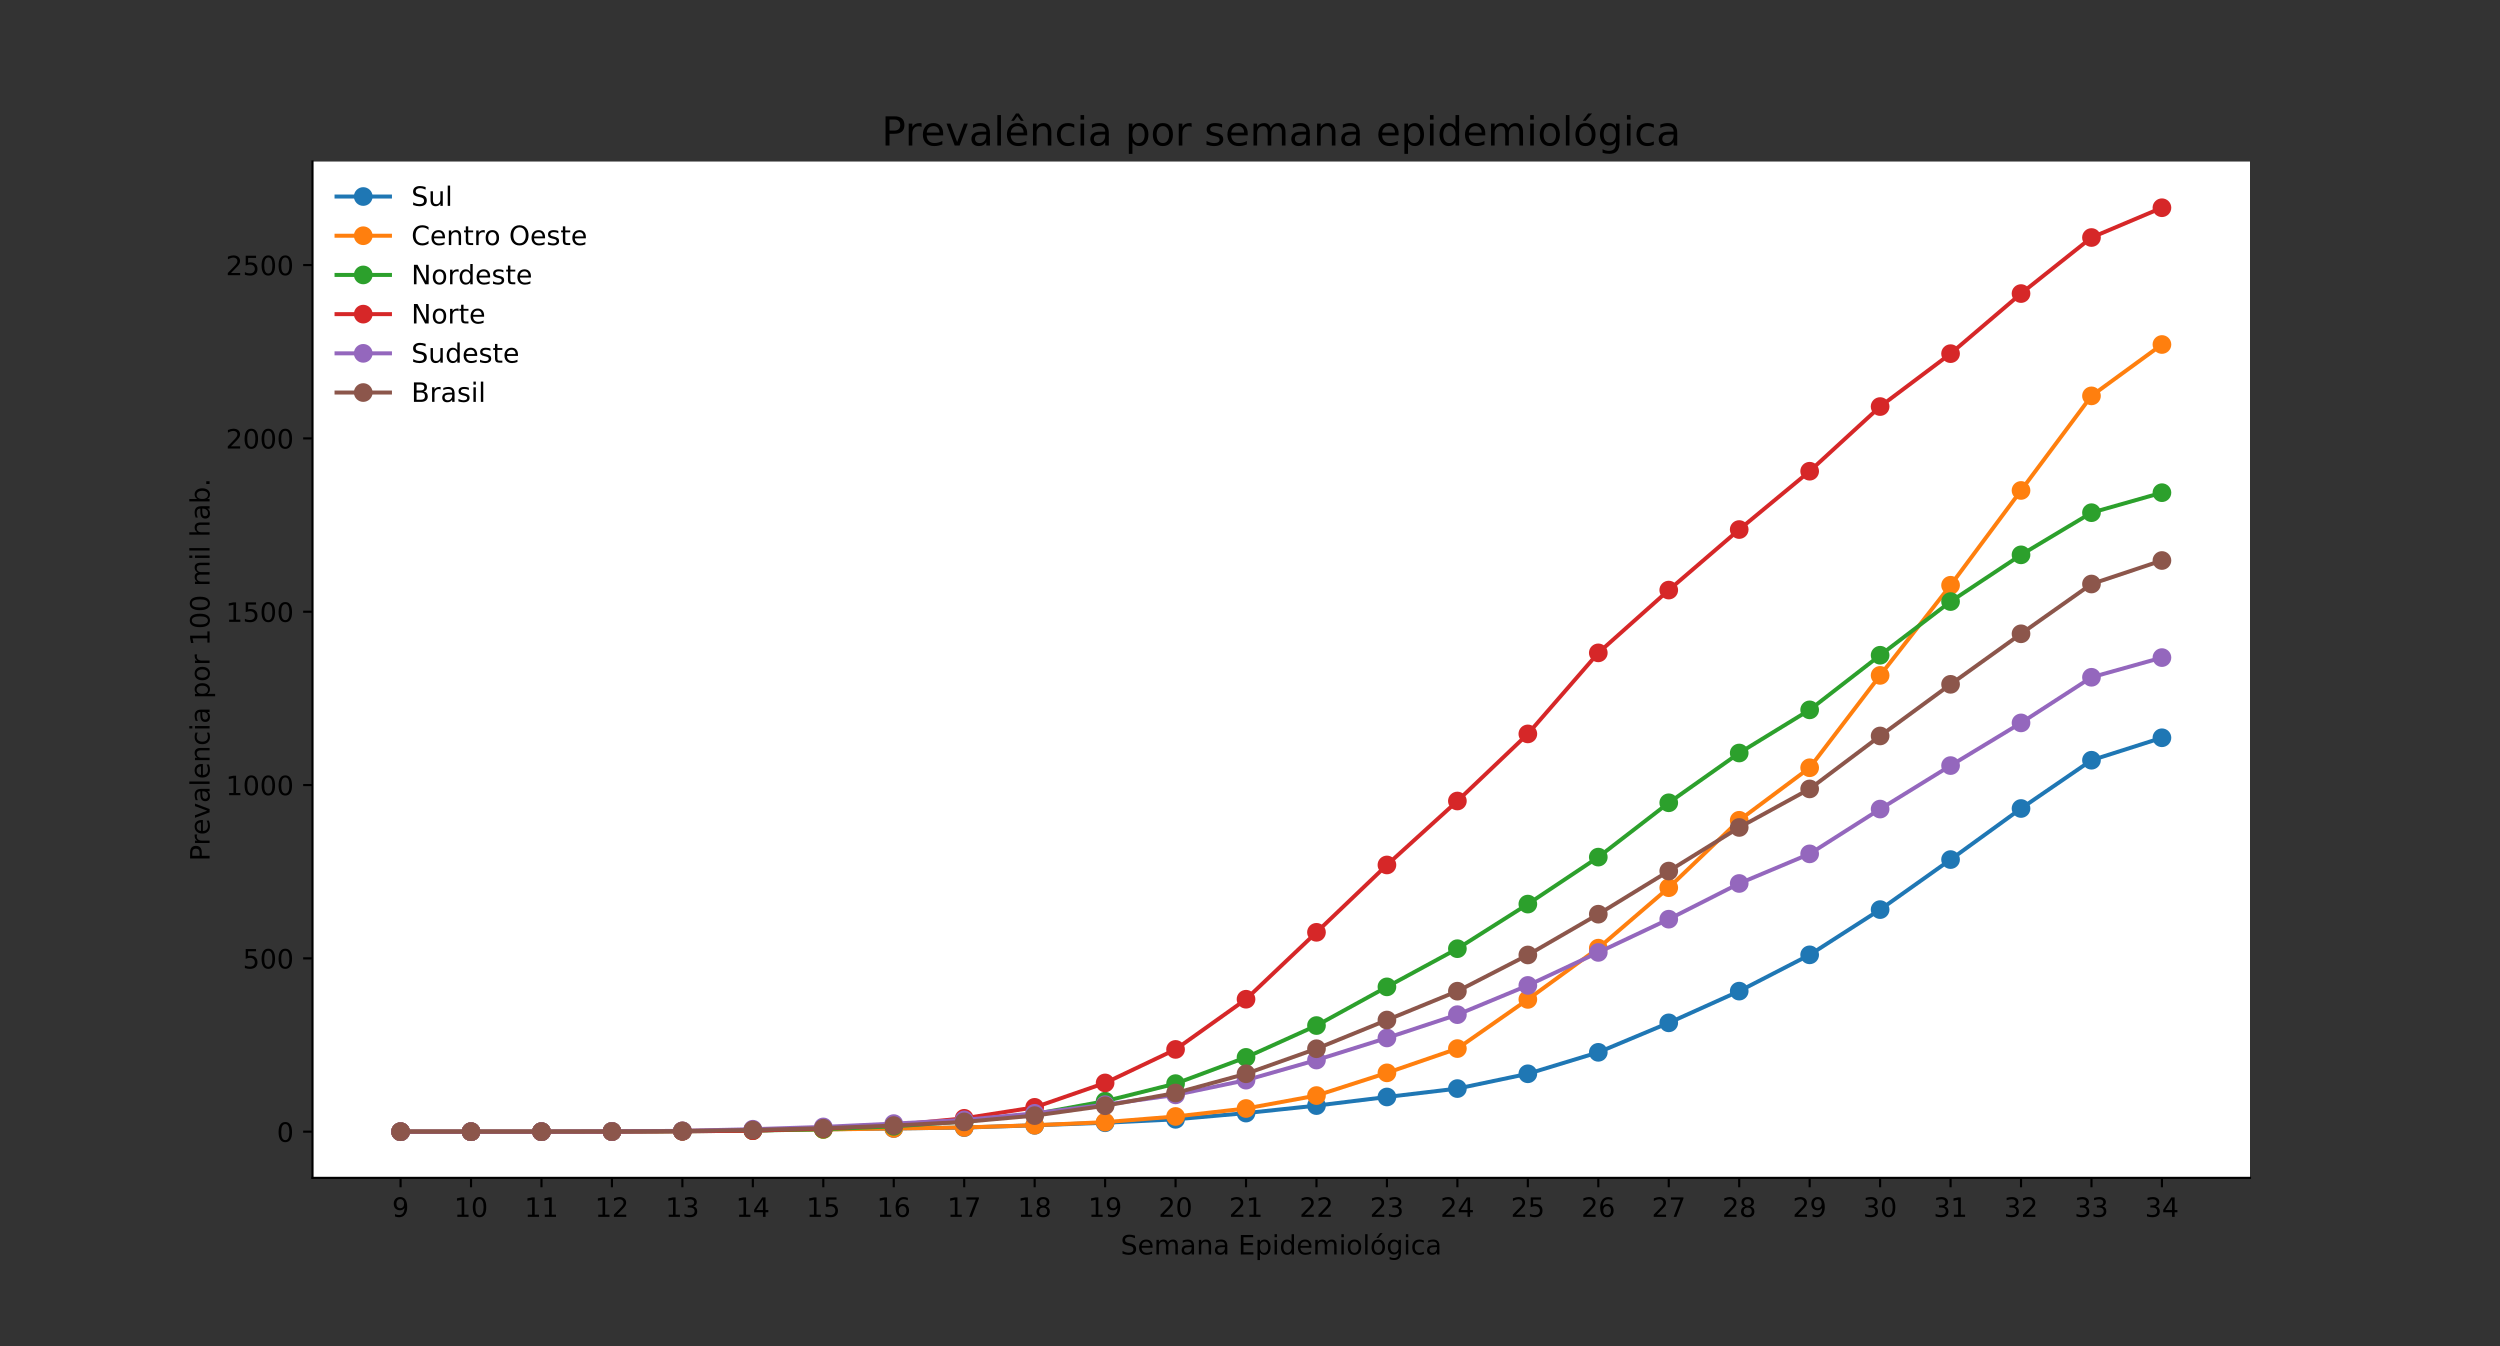 <?xml version="1.0" encoding="utf-8" standalone="no"?>
<!DOCTYPE svg PUBLIC "-//W3C//DTD SVG 1.1//EN"
  "http://www.w3.org/Graphics/SVG/1.1/DTD/svg11.dtd">
<!-- Created with matplotlib (https://matplotlib.org/) -->
<svg height="504pt" version="1.1" viewBox="0 0 936 504" width="936pt" xmlns="http://www.w3.org/2000/svg" xmlns:xlink="http://www.w3.org/1999/xlink">
 <rect x="0" y="0" width="936" height="504" fill="#333333" stroke="none"/>
 <defs>
  <style type="text/css">*{stroke-linecap:butt;stroke-linejoin:round;}</style>
 </defs>
 <g id="figure_1">
  <g id="patch_1">
   <path d="M 0 504 
L 936 504 
L 936 0 
L 0 0 
z
" style="fill:none;"/>
  </g>
  <g id="axes_1">
   <g id="patch_2">
    <path d="M 117 441 
L 842.4 441 
L 842.4 60.48 
L 117 60.48 
z
" style="fill:#ffffff;"/>
   </g>
   <g id="matplotlib.axis_1">
    <g id="xtick_1">
     <g id="line2d_1">
      <defs>
       <path d="M 0 0 
L 0 3.5 
" id="m894e8a6b27" style="stroke:#000000;stroke-width:0.8;"/>
      </defs>
      <g>
       <use style="stroke:#000000;stroke-width:0.8;" x="149.973" xlink:href="#m894e8a6b27" y="441"/>
      </g>
     </g>
     <g id="text_1">
      <!-- 9 -->
      <g transform="translate(146.791 455.598)scale(0.1 -0.1)">
       <defs>
        <path d="M 10.984 1.516 
L 10.984 10.5 
Q 14.703 8.734 18.5 7.812 
Q 22.312 6.891 25.984 6.891 
Q 35.75 6.891 40.891 13.453 
Q 46.047 20.016 46.781 33.406 
Q 43.953 29.203 39.594 26.953 
Q 35.25 24.703 29.984 24.703 
Q 19.047 24.703 12.672 31.312 
Q 6.297 37.938 6.297 49.422 
Q 6.297 60.641 12.938 67.422 
Q 19.578 74.219 30.609 74.219 
Q 43.266 74.219 49.922 64.516 
Q 56.594 54.828 56.594 36.375 
Q 56.594 19.141 48.406 8.859 
Q 40.234 -1.422 26.422 -1.422 
Q 22.703 -1.422 18.891 -0.688 
Q 15.094 0.047 10.984 1.516 
z
M 30.609 32.422 
Q 37.25 32.422 41.125 36.953 
Q 45.016 41.5 45.016 49.422 
Q 45.016 57.281 41.125 61.844 
Q 37.25 66.406 30.609 66.406 
Q 23.969 66.406 20.094 61.844 
Q 16.219 57.281 16.219 49.422 
Q 16.219 41.5 20.094 36.953 
Q 23.969 32.422 30.609 32.422 
z
" id="DejaVuSans-57"/>
       </defs>
       <use xlink:href="#DejaVuSans-57"/>
      </g>
     </g>
    </g>
    <g id="xtick_2">
     <g id="line2d_2">
      <g>
       <use style="stroke:#000000;stroke-width:0.8;" x="176.351" xlink:href="#m894e8a6b27" y="441"/>
      </g>
     </g>
     <g id="text_2">
      <!-- 10 -->
      <g transform="translate(169.988 455.598)scale(0.1 -0.1)">
       <defs>
        <path d="M 12.406 8.297 
L 28.516 8.297 
L 28.516 63.922 
L 10.984 60.406 
L 10.984 69.391 
L 28.422 72.906 
L 38.281 72.906 
L 38.281 8.297 
L 54.391 8.297 
L 54.391 0 
L 12.406 0 
z
" id="DejaVuSans-49"/>
        <path d="M 31.781 66.406 
Q 24.172 66.406 20.328 58.906 
Q 16.5 51.422 16.5 36.375 
Q 16.5 21.391 20.328 13.891 
Q 24.172 6.391 31.781 6.391 
Q 39.453 6.391 43.281 13.891 
Q 47.125 21.391 47.125 36.375 
Q 47.125 51.422 43.281 58.906 
Q 39.453 66.406 31.781 66.406 
z
M 31.781 74.219 
Q 44.047 74.219 50.516 64.516 
Q 56.984 54.828 56.984 36.375 
Q 56.984 17.969 50.516 8.266 
Q 44.047 -1.422 31.781 -1.422 
Q 19.531 -1.422 13.062 8.266 
Q 6.594 17.969 6.594 36.375 
Q 6.594 54.828 13.062 64.516 
Q 19.531 74.219 31.781 74.219 
z
" id="DejaVuSans-48"/>
       </defs>
       <use xlink:href="#DejaVuSans-49"/>
       <use x="63.623" xlink:href="#DejaVuSans-48"/>
      </g>
     </g>
    </g>
    <g id="xtick_3">
     <g id="line2d_3">
      <g>
       <use style="stroke:#000000;stroke-width:0.8;" x="202.729" xlink:href="#m894e8a6b27" y="441"/>
      </g>
     </g>
     <g id="text_3">
      <!-- 11 -->
      <g transform="translate(196.367 455.598)scale(0.1 -0.1)">
       <use xlink:href="#DejaVuSans-49"/>
       <use x="63.623" xlink:href="#DejaVuSans-49"/>
      </g>
     </g>
    </g>
    <g id="xtick_4">
     <g id="line2d_4">
      <g>
       <use style="stroke:#000000;stroke-width:0.8;" x="229.107" xlink:href="#m894e8a6b27" y="441"/>
      </g>
     </g>
     <g id="text_4">
      <!-- 12 -->
      <g transform="translate(222.745 455.598)scale(0.1 -0.1)">
       <defs>
        <path d="M 19.188 8.297 
L 53.609 8.297 
L 53.609 0 
L 7.328 0 
L 7.328 8.297 
Q 12.938 14.109 22.625 23.891 
Q 32.328 33.688 34.812 36.531 
Q 39.547 41.844 41.422 45.531 
Q 43.312 49.219 43.312 52.781 
Q 43.312 58.594 39.234 62.25 
Q 35.156 65.922 28.609 65.922 
Q 23.969 65.922 18.812 64.312 
Q 13.672 62.703 7.812 59.422 
L 7.812 69.391 
Q 13.766 71.781 18.938 73 
Q 24.125 74.219 28.422 74.219 
Q 39.75 74.219 46.484 68.547 
Q 53.219 62.891 53.219 53.422 
Q 53.219 48.922 51.531 44.891 
Q 49.859 40.875 45.406 35.406 
Q 44.188 33.984 37.641 27.219 
Q 31.109 20.453 19.188 8.297 
z
" id="DejaVuSans-50"/>
       </defs>
       <use xlink:href="#DejaVuSans-49"/>
       <use x="63.623" xlink:href="#DejaVuSans-50"/>
      </g>
     </g>
    </g>
    <g id="xtick_5">
     <g id="line2d_5">
      <g>
       <use style="stroke:#000000;stroke-width:0.8;" x="255.485" xlink:href="#m894e8a6b27" y="441"/>
      </g>
     </g>
     <g id="text_5">
      <!-- 13 -->
      <g transform="translate(249.123 455.598)scale(0.1 -0.1)">
       <defs>
        <path d="M 40.578 39.312 
Q 47.656 37.797 51.625 33 
Q 55.609 28.219 55.609 21.188 
Q 55.609 10.406 48.188 4.484 
Q 40.766 -1.422 27.094 -1.422 
Q 22.516 -1.422 17.656 -0.516 
Q 12.797 0.391 7.625 2.203 
L 7.625 11.719 
Q 11.719 9.328 16.594 8.109 
Q 21.484 6.891 26.812 6.891 
Q 36.078 6.891 40.938 10.547 
Q 45.797 14.203 45.797 21.188 
Q 45.797 27.641 41.281 31.266 
Q 36.766 34.906 28.719 34.906 
L 20.219 34.906 
L 20.219 43.016 
L 29.109 43.016 
Q 36.375 43.016 40.234 45.922 
Q 44.094 48.828 44.094 54.297 
Q 44.094 59.906 40.109 62.906 
Q 36.141 65.922 28.719 65.922 
Q 24.656 65.922 20.016 65.031 
Q 15.375 64.156 9.812 62.312 
L 9.812 71.094 
Q 15.438 72.656 20.344 73.438 
Q 25.25 74.219 29.594 74.219 
Q 40.828 74.219 47.359 69.109 
Q 53.906 64.016 53.906 55.328 
Q 53.906 49.266 50.438 45.094 
Q 46.969 40.922 40.578 39.312 
z
" id="DejaVuSans-51"/>
       </defs>
       <use xlink:href="#DejaVuSans-49"/>
       <use x="63.623" xlink:href="#DejaVuSans-51"/>
      </g>
     </g>
    </g>
    <g id="xtick_6">
     <g id="line2d_6">
      <g>
       <use style="stroke:#000000;stroke-width:0.8;" x="281.864" xlink:href="#m894e8a6b27" y="441"/>
      </g>
     </g>
     <g id="text_6">
      <!-- 14 -->
      <g transform="translate(275.501 455.598)scale(0.1 -0.1)">
       <defs>
        <path d="M 37.797 64.312 
L 12.891 25.391 
L 37.797 25.391 
z
M 35.203 72.906 
L 47.609 72.906 
L 47.609 25.391 
L 58.016 25.391 
L 58.016 17.188 
L 47.609 17.188 
L 47.609 0 
L 37.797 0 
L 37.797 17.188 
L 4.891 17.188 
L 4.891 26.703 
z
" id="DejaVuSans-52"/>
       </defs>
       <use xlink:href="#DejaVuSans-49"/>
       <use x="63.623" xlink:href="#DejaVuSans-52"/>
      </g>
     </g>
    </g>
    <g id="xtick_7">
     <g id="line2d_7">
      <g>
       <use style="stroke:#000000;stroke-width:0.8;" x="308.242" xlink:href="#m894e8a6b27" y="441"/>
      </g>
     </g>
     <g id="text_7">
      <!-- 15 -->
      <g transform="translate(301.879 455.598)scale(0.1 -0.1)">
       <defs>
        <path d="M 10.797 72.906 
L 49.516 72.906 
L 49.516 64.594 
L 19.828 64.594 
L 19.828 46.734 
Q 21.969 47.469 24.109 47.828 
Q 26.266 48.188 28.422 48.188 
Q 40.625 48.188 47.75 41.5 
Q 54.891 34.812 54.891 23.391 
Q 54.891 11.625 47.562 5.094 
Q 40.234 -1.422 26.906 -1.422 
Q 22.312 -1.422 17.547 -0.641 
Q 12.797 0.141 7.719 1.703 
L 7.719 11.625 
Q 12.109 9.234 16.797 8.062 
Q 21.484 6.891 26.703 6.891 
Q 35.156 6.891 40.078 11.328 
Q 45.016 15.766 45.016 23.391 
Q 45.016 31 40.078 35.438 
Q 35.156 39.891 26.703 39.891 
Q 22.75 39.891 18.812 39.016 
Q 14.891 38.141 10.797 36.281 
z
" id="DejaVuSans-53"/>
       </defs>
       <use xlink:href="#DejaVuSans-49"/>
       <use x="63.623" xlink:href="#DejaVuSans-53"/>
      </g>
     </g>
    </g>
    <g id="xtick_8">
     <g id="line2d_8">
      <g>
       <use style="stroke:#000000;stroke-width:0.8;" x="334.62" xlink:href="#m894e8a6b27" y="441"/>
      </g>
     </g>
     <g id="text_8">
      <!-- 16 -->
      <g transform="translate(328.257 455.598)scale(0.1 -0.1)">
       <defs>
        <path d="M 33.016 40.375 
Q 26.375 40.375 22.484 35.828 
Q 18.609 31.297 18.609 23.391 
Q 18.609 15.531 22.484 10.953 
Q 26.375 6.391 33.016 6.391 
Q 39.656 6.391 43.531 10.953 
Q 47.406 15.531 47.406 23.391 
Q 47.406 31.297 43.531 35.828 
Q 39.656 40.375 33.016 40.375 
z
M 52.594 71.297 
L 52.594 62.312 
Q 48.875 64.062 45.094 64.984 
Q 41.312 65.922 37.594 65.922 
Q 27.828 65.922 22.672 59.328 
Q 17.531 52.734 16.797 39.406 
Q 19.672 43.656 24.016 45.922 
Q 28.375 48.188 33.594 48.188 
Q 44.578 48.188 50.953 41.516 
Q 57.328 34.859 57.328 23.391 
Q 57.328 12.156 50.688 5.359 
Q 44.047 -1.422 33.016 -1.422 
Q 20.359 -1.422 13.672 8.266 
Q 6.984 17.969 6.984 36.375 
Q 6.984 53.656 15.188 63.938 
Q 23.391 74.219 37.203 74.219 
Q 40.922 74.219 44.703 73.484 
Q 48.484 72.75 52.594 71.297 
z
" id="DejaVuSans-54"/>
       </defs>
       <use xlink:href="#DejaVuSans-49"/>
       <use x="63.623" xlink:href="#DejaVuSans-54"/>
      </g>
     </g>
    </g>
    <g id="xtick_9">
     <g id="line2d_9">
      <g>
       <use style="stroke:#000000;stroke-width:0.8;" x="360.998" xlink:href="#m894e8a6b27" y="441"/>
      </g>
     </g>
     <g id="text_9">
      <!-- 17 -->
      <g transform="translate(354.636 455.598)scale(0.1 -0.1)">
       <defs>
        <path d="M 8.203 72.906 
L 55.078 72.906 
L 55.078 68.703 
L 28.609 0 
L 18.312 0 
L 43.219 64.594 
L 8.203 64.594 
z
" id="DejaVuSans-55"/>
       </defs>
       <use xlink:href="#DejaVuSans-49"/>
       <use x="63.623" xlink:href="#DejaVuSans-55"/>
      </g>
     </g>
    </g>
    <g id="xtick_10">
     <g id="line2d_10">
      <g>
       <use style="stroke:#000000;stroke-width:0.8;" x="387.376" xlink:href="#m894e8a6b27" y="441"/>
      </g>
     </g>
     <g id="text_10">
      <!-- 18 -->
      <g transform="translate(381.014 455.598)scale(0.1 -0.1)">
       <defs>
        <path d="M 31.781 34.625 
Q 24.75 34.625 20.719 30.859 
Q 16.703 27.094 16.703 20.516 
Q 16.703 13.922 20.719 10.156 
Q 24.75 6.391 31.781 6.391 
Q 38.812 6.391 42.859 10.172 
Q 46.922 13.969 46.922 20.516 
Q 46.922 27.094 42.891 30.859 
Q 38.875 34.625 31.781 34.625 
z
M 21.922 38.812 
Q 15.578 40.375 12.031 44.719 
Q 8.5 49.078 8.5 55.328 
Q 8.5 64.062 14.719 69.141 
Q 20.953 74.219 31.781 74.219 
Q 42.672 74.219 48.875 69.141 
Q 55.078 64.062 55.078 55.328 
Q 55.078 49.078 51.531 44.719 
Q 48 40.375 41.703 38.812 
Q 48.828 37.156 52.797 32.312 
Q 56.781 27.484 56.781 20.516 
Q 56.781 9.906 50.312 4.234 
Q 43.844 -1.422 31.781 -1.422 
Q 19.734 -1.422 13.25 4.234 
Q 6.781 9.906 6.781 20.516 
Q 6.781 27.484 10.781 32.312 
Q 14.797 37.156 21.922 38.812 
z
M 18.312 54.391 
Q 18.312 48.734 21.844 45.562 
Q 25.391 42.391 31.781 42.391 
Q 38.141 42.391 41.719 45.562 
Q 45.312 48.734 45.312 54.391 
Q 45.312 60.062 41.719 63.234 
Q 38.141 66.406 31.781 66.406 
Q 25.391 66.406 21.844 63.234 
Q 18.312 60.062 18.312 54.391 
z
" id="DejaVuSans-56"/>
       </defs>
       <use xlink:href="#DejaVuSans-49"/>
       <use x="63.623" xlink:href="#DejaVuSans-56"/>
      </g>
     </g>
    </g>
    <g id="xtick_11">
     <g id="line2d_11">
      <g>
       <use style="stroke:#000000;stroke-width:0.8;" x="413.755" xlink:href="#m894e8a6b27" y="441"/>
      </g>
     </g>
     <g id="text_11">
      <!-- 19 -->
      <g transform="translate(407.392 455.598)scale(0.1 -0.1)">
       <use xlink:href="#DejaVuSans-49"/>
       <use x="63.623" xlink:href="#DejaVuSans-57"/>
      </g>
     </g>
    </g>
    <g id="xtick_12">
     <g id="line2d_12">
      <g>
       <use style="stroke:#000000;stroke-width:0.8;" x="440.133" xlink:href="#m894e8a6b27" y="441"/>
      </g>
     </g>
     <g id="text_12">
      <!-- 20 -->
      <g transform="translate(433.77 455.598)scale(0.1 -0.1)">
       <use xlink:href="#DejaVuSans-50"/>
       <use x="63.623" xlink:href="#DejaVuSans-48"/>
      </g>
     </g>
    </g>
    <g id="xtick_13">
     <g id="line2d_13">
      <g>
       <use style="stroke:#000000;stroke-width:0.8;" x="466.511" xlink:href="#m894e8a6b27" y="441"/>
      </g>
     </g>
     <g id="text_13">
      <!-- 21 -->
      <g transform="translate(460.148 455.598)scale(0.1 -0.1)">
       <use xlink:href="#DejaVuSans-50"/>
       <use x="63.623" xlink:href="#DejaVuSans-49"/>
      </g>
     </g>
    </g>
    <g id="xtick_14">
     <g id="line2d_14">
      <g>
       <use style="stroke:#000000;stroke-width:0.8;" x="492.889" xlink:href="#m894e8a6b27" y="441"/>
      </g>
     </g>
     <g id="text_14">
      <!-- 22 -->
      <g transform="translate(486.527 455.598)scale(0.1 -0.1)">
       <use xlink:href="#DejaVuSans-50"/>
       <use x="63.623" xlink:href="#DejaVuSans-50"/>
      </g>
     </g>
    </g>
    <g id="xtick_15">
     <g id="line2d_15">
      <g>
       <use style="stroke:#000000;stroke-width:0.8;" x="519.267" xlink:href="#m894e8a6b27" y="441"/>
      </g>
     </g>
     <g id="text_15">
      <!-- 23 -->
      <g transform="translate(512.905 455.598)scale(0.1 -0.1)">
       <use xlink:href="#DejaVuSans-50"/>
       <use x="63.623" xlink:href="#DejaVuSans-51"/>
      </g>
     </g>
    </g>
    <g id="xtick_16">
     <g id="line2d_16">
      <g>
       <use style="stroke:#000000;stroke-width:0.8;" x="545.645" xlink:href="#m894e8a6b27" y="441"/>
      </g>
     </g>
     <g id="text_16">
      <!-- 24 -->
      <g transform="translate(539.283 455.598)scale(0.1 -0.1)">
       <use xlink:href="#DejaVuSans-50"/>
       <use x="63.623" xlink:href="#DejaVuSans-52"/>
      </g>
     </g>
    </g>
    <g id="xtick_17">
     <g id="line2d_17">
      <g>
       <use style="stroke:#000000;stroke-width:0.8;" x="572.024" xlink:href="#m894e8a6b27" y="441"/>
      </g>
     </g>
     <g id="text_17">
      <!-- 25 -->
      <g transform="translate(565.661 455.598)scale(0.1 -0.1)">
       <use xlink:href="#DejaVuSans-50"/>
       <use x="63.623" xlink:href="#DejaVuSans-53"/>
      </g>
     </g>
    </g>
    <g id="xtick_18">
     <g id="line2d_18">
      <g>
       <use style="stroke:#000000;stroke-width:0.8;" x="598.402" xlink:href="#m894e8a6b27" y="441"/>
      </g>
     </g>
     <g id="text_18">
      <!-- 26 -->
      <g transform="translate(592.039 455.598)scale(0.1 -0.1)">
       <use xlink:href="#DejaVuSans-50"/>
       <use x="63.623" xlink:href="#DejaVuSans-54"/>
      </g>
     </g>
    </g>
    <g id="xtick_19">
     <g id="line2d_19">
      <g>
       <use style="stroke:#000000;stroke-width:0.8;" x="624.78" xlink:href="#m894e8a6b27" y="441"/>
      </g>
     </g>
     <g id="text_19">
      <!-- 27 -->
      <g transform="translate(618.418 455.598)scale(0.1 -0.1)">
       <use xlink:href="#DejaVuSans-50"/>
       <use x="63.623" xlink:href="#DejaVuSans-55"/>
      </g>
     </g>
    </g>
    <g id="xtick_20">
     <g id="line2d_20">
      <g>
       <use style="stroke:#000000;stroke-width:0.8;" x="651.158" xlink:href="#m894e8a6b27" y="441"/>
      </g>
     </g>
     <g id="text_20">
      <!-- 28 -->
      <g transform="translate(644.796 455.598)scale(0.1 -0.1)">
       <use xlink:href="#DejaVuSans-50"/>
       <use x="63.623" xlink:href="#DejaVuSans-56"/>
      </g>
     </g>
    </g>
    <g id="xtick_21">
     <g id="line2d_21">
      <g>
       <use style="stroke:#000000;stroke-width:0.8;" x="677.536" xlink:href="#m894e8a6b27" y="441"/>
      </g>
     </g>
     <g id="text_21">
      <!-- 29 -->
      <g transform="translate(671.174 455.598)scale(0.1 -0.1)">
       <use xlink:href="#DejaVuSans-50"/>
       <use x="63.623" xlink:href="#DejaVuSans-57"/>
      </g>
     </g>
    </g>
    <g id="xtick_22">
     <g id="line2d_22">
      <g>
       <use style="stroke:#000000;stroke-width:0.8;" x="703.915" xlink:href="#m894e8a6b27" y="441"/>
      </g>
     </g>
     <g id="text_22">
      <!-- 30 -->
      <g transform="translate(697.552 455.598)scale(0.1 -0.1)">
       <use xlink:href="#DejaVuSans-51"/>
       <use x="63.623" xlink:href="#DejaVuSans-48"/>
      </g>
     </g>
    </g>
    <g id="xtick_23">
     <g id="line2d_23">
      <g>
       <use style="stroke:#000000;stroke-width:0.8;" x="730.293" xlink:href="#m894e8a6b27" y="441"/>
      </g>
     </g>
     <g id="text_23">
      <!-- 31 -->
      <g transform="translate(723.93 455.598)scale(0.1 -0.1)">
       <use xlink:href="#DejaVuSans-51"/>
       <use x="63.623" xlink:href="#DejaVuSans-49"/>
      </g>
     </g>
    </g>
    <g id="xtick_24">
     <g id="line2d_24">
      <g>
       <use style="stroke:#000000;stroke-width:0.8;" x="756.671" xlink:href="#m894e8a6b27" y="441"/>
      </g>
     </g>
     <g id="text_24">
      <!-- 32 -->
      <g transform="translate(750.308 455.598)scale(0.1 -0.1)">
       <use xlink:href="#DejaVuSans-51"/>
       <use x="63.623" xlink:href="#DejaVuSans-50"/>
      </g>
     </g>
    </g>
    <g id="xtick_25">
     <g id="line2d_25">
      <g>
       <use style="stroke:#000000;stroke-width:0.8;" x="783.049" xlink:href="#m894e8a6b27" y="441"/>
      </g>
     </g>
     <g id="text_25">
      <!-- 33 -->
      <g transform="translate(776.687 455.598)scale(0.1 -0.1)">
       <use xlink:href="#DejaVuSans-51"/>
       <use x="63.623" xlink:href="#DejaVuSans-51"/>
      </g>
     </g>
    </g>
    <g id="xtick_26">
     <g id="line2d_26">
      <g>
       <use style="stroke:#000000;stroke-width:0.8;" x="809.427" xlink:href="#m894e8a6b27" y="441"/>
      </g>
     </g>
     <g id="text_26">
      <!-- 34 -->
      <g transform="translate(803.065 455.598)scale(0.1 -0.1)">
       <use xlink:href="#DejaVuSans-51"/>
       <use x="63.623" xlink:href="#DejaVuSans-52"/>
      </g>
     </g>
    </g>
    <g id="text_27">
     <!-- Semana Epidemiológica -->
     <g transform="translate(419.576 469.677)scale(0.1 -0.1)">
      <defs>
       <path d="M 53.516 70.516 
L 53.516 60.891 
Q 47.906 63.578 42.922 64.891 
Q 37.938 66.219 33.297 66.219 
Q 25.25 66.219 20.875 63.094 
Q 16.5 59.969 16.5 54.203 
Q 16.5 49.359 19.406 46.891 
Q 22.312 44.438 30.422 42.922 
L 36.375 41.703 
Q 47.406 39.594 52.656 34.297 
Q 57.906 29 57.906 20.125 
Q 57.906 9.516 50.797 4.047 
Q 43.703 -1.422 29.984 -1.422 
Q 24.812 -1.422 18.969 -0.25 
Q 13.141 0.922 6.891 3.219 
L 6.891 13.375 
Q 12.891 10.016 18.656 8.297 
Q 24.422 6.594 29.984 6.594 
Q 38.422 6.594 43.016 9.906 
Q 47.609 13.234 47.609 19.391 
Q 47.609 24.75 44.312 27.781 
Q 41.016 30.812 33.5 32.328 
L 27.484 33.5 
Q 16.453 35.688 11.516 40.375 
Q 6.594 45.062 6.594 53.422 
Q 6.594 63.094 13.406 68.656 
Q 20.219 74.219 32.172 74.219 
Q 37.312 74.219 42.625 73.281 
Q 47.953 72.359 53.516 70.516 
z
" id="DejaVuSans-83"/>
       <path d="M 56.203 29.594 
L 56.203 25.203 
L 14.891 25.203 
Q 15.484 15.922 20.484 11.062 
Q 25.484 6.203 34.422 6.203 
Q 39.594 6.203 44.453 7.469 
Q 49.312 8.734 54.109 11.281 
L 54.109 2.781 
Q 49.266 0.734 44.188 -0.344 
Q 39.109 -1.422 33.891 -1.422 
Q 20.797 -1.422 13.156 6.188 
Q 5.516 13.812 5.516 26.812 
Q 5.516 40.234 12.766 48.109 
Q 20.016 56 32.328 56 
Q 43.359 56 49.781 48.891 
Q 56.203 41.797 56.203 29.594 
z
M 47.219 32.234 
Q 47.125 39.594 43.094 43.984 
Q 39.062 48.391 32.422 48.391 
Q 24.906 48.391 20.391 44.141 
Q 15.875 39.891 15.188 32.172 
z
" id="DejaVuSans-101"/>
       <path d="M 52 44.188 
Q 55.375 50.25 60.062 53.125 
Q 64.75 56 71.094 56 
Q 79.641 56 84.281 50.016 
Q 88.922 44.047 88.922 33.016 
L 88.922 0 
L 79.891 0 
L 79.891 32.719 
Q 79.891 40.578 77.094 44.375 
Q 74.312 48.188 68.609 48.188 
Q 61.625 48.188 57.562 43.547 
Q 53.516 38.922 53.516 30.906 
L 53.516 0 
L 44.484 0 
L 44.484 32.719 
Q 44.484 40.625 41.703 44.406 
Q 38.922 48.188 33.109 48.188 
Q 26.219 48.188 22.156 43.531 
Q 18.109 38.875 18.109 30.906 
L 18.109 0 
L 9.078 0 
L 9.078 54.688 
L 18.109 54.688 
L 18.109 46.188 
Q 21.188 51.219 25.484 53.609 
Q 29.781 56 35.688 56 
Q 41.656 56 45.828 52.969 
Q 50 49.953 52 44.188 
z
" id="DejaVuSans-109"/>
       <path d="M 34.281 27.484 
Q 23.391 27.484 19.188 25 
Q 14.984 22.516 14.984 16.5 
Q 14.984 11.719 18.141 8.906 
Q 21.297 6.109 26.703 6.109 
Q 34.188 6.109 38.703 11.406 
Q 43.219 16.703 43.219 25.484 
L 43.219 27.484 
z
M 52.203 31.203 
L 52.203 0 
L 43.219 0 
L 43.219 8.297 
Q 40.141 3.328 35.547 0.953 
Q 30.953 -1.422 24.312 -1.422 
Q 15.922 -1.422 10.953 3.297 
Q 6 8.016 6 15.922 
Q 6 25.141 12.172 29.828 
Q 18.359 34.516 30.609 34.516 
L 43.219 34.516 
L 43.219 35.406 
Q 43.219 41.609 39.141 45 
Q 35.062 48.391 27.688 48.391 
Q 23 48.391 18.547 47.266 
Q 14.109 46.141 10.016 43.891 
L 10.016 52.203 
Q 14.938 54.109 19.578 55.047 
Q 24.219 56 28.609 56 
Q 40.484 56 46.344 49.844 
Q 52.203 43.703 52.203 31.203 
z
" id="DejaVuSans-97"/>
       <path d="M 54.891 33.016 
L 54.891 0 
L 45.906 0 
L 45.906 32.719 
Q 45.906 40.484 42.875 44.328 
Q 39.844 48.188 33.797 48.188 
Q 26.516 48.188 22.312 43.547 
Q 18.109 38.922 18.109 30.906 
L 18.109 0 
L 9.078 0 
L 9.078 54.688 
L 18.109 54.688 
L 18.109 46.188 
Q 21.344 51.125 25.703 53.562 
Q 30.078 56 35.797 56 
Q 45.219 56 50.047 50.172 
Q 54.891 44.344 54.891 33.016 
z
" id="DejaVuSans-110"/>
       <path id="DejaVuSans-32"/>
       <path d="M 9.812 72.906 
L 55.906 72.906 
L 55.906 64.594 
L 19.672 64.594 
L 19.672 43.016 
L 54.391 43.016 
L 54.391 34.719 
L 19.672 34.719 
L 19.672 8.297 
L 56.781 8.297 
L 56.781 0 
L 9.812 0 
z
" id="DejaVuSans-69"/>
       <path d="M 18.109 8.203 
L 18.109 -20.797 
L 9.078 -20.797 
L 9.078 54.688 
L 18.109 54.688 
L 18.109 46.391 
Q 20.953 51.266 25.266 53.625 
Q 29.594 56 35.594 56 
Q 45.562 56 51.781 48.094 
Q 58.016 40.188 58.016 27.297 
Q 58.016 14.406 51.781 6.484 
Q 45.562 -1.422 35.594 -1.422 
Q 29.594 -1.422 25.266 0.953 
Q 20.953 3.328 18.109 8.203 
z
M 48.688 27.297 
Q 48.688 37.203 44.609 42.844 
Q 40.531 48.484 33.406 48.484 
Q 26.266 48.484 22.188 42.844 
Q 18.109 37.203 18.109 27.297 
Q 18.109 17.391 22.188 11.75 
Q 26.266 6.109 33.406 6.109 
Q 40.531 6.109 44.609 11.75 
Q 48.688 17.391 48.688 27.297 
z
" id="DejaVuSans-112"/>
       <path d="M 9.422 54.688 
L 18.406 54.688 
L 18.406 0 
L 9.422 0 
z
M 9.422 75.984 
L 18.406 75.984 
L 18.406 64.594 
L 9.422 64.594 
z
" id="DejaVuSans-105"/>
       <path d="M 45.406 46.391 
L 45.406 75.984 
L 54.391 75.984 
L 54.391 0 
L 45.406 0 
L 45.406 8.203 
Q 42.578 3.328 38.25 0.953 
Q 33.938 -1.422 27.875 -1.422 
Q 17.969 -1.422 11.734 6.484 
Q 5.516 14.406 5.516 27.297 
Q 5.516 40.188 11.734 48.094 
Q 17.969 56 27.875 56 
Q 33.938 56 38.25 53.625 
Q 42.578 51.266 45.406 46.391 
z
M 14.797 27.297 
Q 14.797 17.391 18.875 11.75 
Q 22.953 6.109 30.078 6.109 
Q 37.203 6.109 41.297 11.75 
Q 45.406 17.391 45.406 27.297 
Q 45.406 37.203 41.297 42.844 
Q 37.203 48.484 30.078 48.484 
Q 22.953 48.484 18.875 42.844 
Q 14.797 37.203 14.797 27.297 
z
" id="DejaVuSans-100"/>
       <path d="M 30.609 48.391 
Q 23.391 48.391 19.188 42.75 
Q 14.984 37.109 14.984 27.297 
Q 14.984 17.484 19.156 11.844 
Q 23.344 6.203 30.609 6.203 
Q 37.797 6.203 41.984 11.859 
Q 46.188 17.531 46.188 27.297 
Q 46.188 37.016 41.984 42.703 
Q 37.797 48.391 30.609 48.391 
z
M 30.609 56 
Q 42.328 56 49.016 48.375 
Q 55.719 40.766 55.719 27.297 
Q 55.719 13.875 49.016 6.219 
Q 42.328 -1.422 30.609 -1.422 
Q 18.844 -1.422 12.172 6.219 
Q 5.516 13.875 5.516 27.297 
Q 5.516 40.766 12.172 48.375 
Q 18.844 56 30.609 56 
z
" id="DejaVuSans-111"/>
       <path d="M 9.422 75.984 
L 18.406 75.984 
L 18.406 0 
L 9.422 0 
z
" id="DejaVuSans-108"/>
       <path d="M 30.609 48.391 
Q 23.391 48.391 19.188 42.75 
Q 14.984 37.109 14.984 27.297 
Q 14.984 17.484 19.156 11.844 
Q 23.344 6.203 30.609 6.203 
Q 37.797 6.203 41.984 11.859 
Q 46.188 17.531 46.188 27.297 
Q 46.188 37.016 41.984 42.703 
Q 37.797 48.391 30.609 48.391 
z
M 30.609 56 
Q 42.328 56 49.016 48.375 
Q 55.719 40.766 55.719 27.297 
Q 55.719 13.875 49.016 6.219 
Q 42.328 -1.422 30.609 -1.422 
Q 18.844 -1.422 12.172 6.219 
Q 5.516 13.875 5.516 27.297 
Q 5.516 40.766 12.172 48.375 
Q 18.844 56 30.609 56 
z
M 37.406 79.984 
L 47.125 79.984 
L 31.203 61.625 
L 23.734 61.625 
z
" id="DejaVuSans-243"/>
       <path d="M 45.406 27.984 
Q 45.406 37.75 41.375 43.109 
Q 37.359 48.484 30.078 48.484 
Q 22.859 48.484 18.828 43.109 
Q 14.797 37.75 14.797 27.984 
Q 14.797 18.266 18.828 12.891 
Q 22.859 7.516 30.078 7.516 
Q 37.359 7.516 41.375 12.891 
Q 45.406 18.266 45.406 27.984 
z
M 54.391 6.781 
Q 54.391 -7.172 48.188 -13.984 
Q 42 -20.797 29.203 -20.797 
Q 24.469 -20.797 20.266 -20.094 
Q 16.062 -19.391 12.109 -17.922 
L 12.109 -9.188 
Q 16.062 -11.328 19.922 -12.344 
Q 23.781 -13.375 27.781 -13.375 
Q 36.625 -13.375 41.016 -8.766 
Q 45.406 -4.156 45.406 5.172 
L 45.406 9.625 
Q 42.625 4.781 38.281 2.391 
Q 33.938 0 27.875 0 
Q 17.828 0 11.672 7.656 
Q 5.516 15.328 5.516 27.984 
Q 5.516 40.672 11.672 48.328 
Q 17.828 56 27.875 56 
Q 33.938 56 38.281 53.609 
Q 42.625 51.219 45.406 46.391 
L 45.406 54.688 
L 54.391 54.688 
z
" id="DejaVuSans-103"/>
       <path d="M 48.781 52.594 
L 48.781 44.188 
Q 44.969 46.297 41.141 47.344 
Q 37.312 48.391 33.406 48.391 
Q 24.656 48.391 19.812 42.844 
Q 14.984 37.312 14.984 27.297 
Q 14.984 17.281 19.812 11.734 
Q 24.656 6.203 33.406 6.203 
Q 37.312 6.203 41.141 7.25 
Q 44.969 8.297 48.781 10.406 
L 48.781 2.094 
Q 45.016 0.344 40.984 -0.531 
Q 36.969 -1.422 32.422 -1.422 
Q 20.062 -1.422 12.781 6.344 
Q 5.516 14.109 5.516 27.297 
Q 5.516 40.672 12.859 48.328 
Q 20.219 56 33.016 56 
Q 37.156 56 41.109 55.141 
Q 45.062 54.297 48.781 52.594 
z
" id="DejaVuSans-99"/>
      </defs>
      <use xlink:href="#DejaVuSans-83"/>
      <use x="63.477" xlink:href="#DejaVuSans-101"/>
      <use x="125" xlink:href="#DejaVuSans-109"/>
      <use x="222.412" xlink:href="#DejaVuSans-97"/>
      <use x="283.691" xlink:href="#DejaVuSans-110"/>
      <use x="347.07" xlink:href="#DejaVuSans-97"/>
      <use x="408.35" xlink:href="#DejaVuSans-32"/>
      <use x="440.137" xlink:href="#DejaVuSans-69"/>
      <use x="503.32" xlink:href="#DejaVuSans-112"/>
      <use x="566.797" xlink:href="#DejaVuSans-105"/>
      <use x="594.58" xlink:href="#DejaVuSans-100"/>
      <use x="658.057" xlink:href="#DejaVuSans-101"/>
      <use x="719.58" xlink:href="#DejaVuSans-109"/>
      <use x="816.992" xlink:href="#DejaVuSans-105"/>
      <use x="844.775" xlink:href="#DejaVuSans-111"/>
      <use x="905.957" xlink:href="#DejaVuSans-108"/>
      <use x="933.74" xlink:href="#DejaVuSans-243"/>
      <use x="994.922" xlink:href="#DejaVuSans-103"/>
      <use x="1058.398" xlink:href="#DejaVuSans-105"/>
      <use x="1086.182" xlink:href="#DejaVuSans-99"/>
      <use x="1141.162" xlink:href="#DejaVuSans-97"/>
     </g>
    </g>
   </g>
   <g id="matplotlib.axis_2">
    <g id="ytick_1">
     <g id="line2d_27">
      <defs>
       <path d="M 0 0 
L -3.5 0 
" id="m5c61e4461e" style="stroke:#000000;stroke-width:0.8;"/>
      </defs>
      <g>
       <use style="stroke:#000000;stroke-width:0.8;" x="117" xlink:href="#m5c61e4461e" y="423.704"/>
      </g>
     </g>
     <g id="text_28">
      <!-- 0 -->
      <g transform="translate(103.638 427.503)scale(0.1 -0.1)">
       <use xlink:href="#DejaVuSans-48"/>
      </g>
     </g>
    </g>
    <g id="ytick_2">
     <g id="line2d_28">
      <g>
       <use style="stroke:#000000;stroke-width:0.8;" x="117" xlink:href="#m5c61e4461e" y="358.811"/>
      </g>
     </g>
     <g id="text_29">
      <!-- 500 -->
      <g transform="translate(90.912 362.61)scale(0.1 -0.1)">
       <use xlink:href="#DejaVuSans-53"/>
       <use x="63.623" xlink:href="#DejaVuSans-48"/>
       <use x="127.246" xlink:href="#DejaVuSans-48"/>
      </g>
     </g>
    </g>
    <g id="ytick_3">
     <g id="line2d_29">
      <g>
       <use style="stroke:#000000;stroke-width:0.8;" x="117" xlink:href="#m5c61e4461e" y="293.918"/>
      </g>
     </g>
     <g id="text_30">
      <!-- 1000 -->
      <g transform="translate(84.55 297.718)scale(0.1 -0.1)">
       <use xlink:href="#DejaVuSans-49"/>
       <use x="63.623" xlink:href="#DejaVuSans-48"/>
       <use x="127.246" xlink:href="#DejaVuSans-48"/>
       <use x="190.869" xlink:href="#DejaVuSans-48"/>
      </g>
     </g>
    </g>
    <g id="ytick_4">
     <g id="line2d_30">
      <g>
       <use style="stroke:#000000;stroke-width:0.8;" x="117" xlink:href="#m5c61e4461e" y="229.026"/>
      </g>
     </g>
     <g id="text_31">
      <!-- 1500 -->
      <g transform="translate(84.55 232.825)scale(0.1 -0.1)">
       <use xlink:href="#DejaVuSans-49"/>
       <use x="63.623" xlink:href="#DejaVuSans-53"/>
       <use x="127.246" xlink:href="#DejaVuSans-48"/>
       <use x="190.869" xlink:href="#DejaVuSans-48"/>
      </g>
     </g>
    </g>
    <g id="ytick_5">
     <g id="line2d_31">
      <g>
       <use style="stroke:#000000;stroke-width:0.8;" x="117" xlink:href="#m5c61e4461e" y="164.133"/>
      </g>
     </g>
     <g id="text_32">
      <!-- 2000 -->
      <g transform="translate(84.55 167.932)scale(0.1 -0.1)">
       <use xlink:href="#DejaVuSans-50"/>
       <use x="63.623" xlink:href="#DejaVuSans-48"/>
       <use x="127.246" xlink:href="#DejaVuSans-48"/>
       <use x="190.869" xlink:href="#DejaVuSans-48"/>
      </g>
     </g>
    </g>
    <g id="ytick_6">
     <g id="line2d_32">
      <g>
       <use style="stroke:#000000;stroke-width:0.8;" x="117" xlink:href="#m5c61e4461e" y="99.24"/>
      </g>
     </g>
     <g id="text_33">
      <!-- 2500 -->
      <g transform="translate(84.55 103.04)scale(0.1 -0.1)">
       <use xlink:href="#DejaVuSans-50"/>
       <use x="63.623" xlink:href="#DejaVuSans-53"/>
       <use x="127.246" xlink:href="#DejaVuSans-48"/>
       <use x="190.869" xlink:href="#DejaVuSans-48"/>
      </g>
     </g>
    </g>
    <g id="text_34">
     <!-- Prevalencia por 100 mil hab. -->
     <g transform="translate(78.47 322.381)rotate(-90)scale(0.1 -0.1)">
      <defs>
       <path d="M 19.672 64.797 
L 19.672 37.406 
L 32.078 37.406 
Q 38.969 37.406 42.719 40.969 
Q 46.484 44.531 46.484 51.125 
Q 46.484 57.672 42.719 61.234 
Q 38.969 64.797 32.078 64.797 
z
M 9.812 72.906 
L 32.078 72.906 
Q 44.344 72.906 50.609 67.359 
Q 56.891 61.812 56.891 51.125 
Q 56.891 40.328 50.609 34.812 
Q 44.344 29.297 32.078 29.297 
L 19.672 29.297 
L 19.672 0 
L 9.812 0 
z
" id="DejaVuSans-80"/>
       <path d="M 41.109 46.297 
Q 39.594 47.172 37.812 47.578 
Q 36.031 48 33.891 48 
Q 26.266 48 22.188 43.047 
Q 18.109 38.094 18.109 28.812 
L 18.109 0 
L 9.078 0 
L 9.078 54.688 
L 18.109 54.688 
L 18.109 46.188 
Q 20.953 51.172 25.484 53.578 
Q 30.031 56 36.531 56 
Q 37.453 56 38.578 55.875 
Q 39.703 55.766 41.062 55.516 
z
" id="DejaVuSans-114"/>
       <path d="M 2.984 54.688 
L 12.5 54.688 
L 29.594 8.797 
L 46.688 54.688 
L 56.203 54.688 
L 35.688 0 
L 23.484 0 
z
" id="DejaVuSans-118"/>
       <path d="M 54.891 33.016 
L 54.891 0 
L 45.906 0 
L 45.906 32.719 
Q 45.906 40.484 42.875 44.328 
Q 39.844 48.188 33.797 48.188 
Q 26.516 48.188 22.312 43.547 
Q 18.109 38.922 18.109 30.906 
L 18.109 0 
L 9.078 0 
L 9.078 75.984 
L 18.109 75.984 
L 18.109 46.188 
Q 21.344 51.125 25.703 53.562 
Q 30.078 56 35.797 56 
Q 45.219 56 50.047 50.172 
Q 54.891 44.344 54.891 33.016 
z
" id="DejaVuSans-104"/>
       <path d="M 48.688 27.297 
Q 48.688 37.203 44.609 42.844 
Q 40.531 48.484 33.406 48.484 
Q 26.266 48.484 22.188 42.844 
Q 18.109 37.203 18.109 27.297 
Q 18.109 17.391 22.188 11.75 
Q 26.266 6.109 33.406 6.109 
Q 40.531 6.109 44.609 11.75 
Q 48.688 17.391 48.688 27.297 
z
M 18.109 46.391 
Q 20.953 51.266 25.266 53.625 
Q 29.594 56 35.594 56 
Q 45.562 56 51.781 48.094 
Q 58.016 40.188 58.016 27.297 
Q 58.016 14.406 51.781 6.484 
Q 45.562 -1.422 35.594 -1.422 
Q 29.594 -1.422 25.266 0.953 
Q 20.953 3.328 18.109 8.203 
L 18.109 0 
L 9.078 0 
L 9.078 75.984 
L 18.109 75.984 
z
" id="DejaVuSans-98"/>
       <path d="M 10.688 12.406 
L 21 12.406 
L 21 0 
L 10.688 0 
z
" id="DejaVuSans-46"/>
      </defs>
      <use xlink:href="#DejaVuSans-80"/>
      <use x="58.553" xlink:href="#DejaVuSans-114"/>
      <use x="97.416" xlink:href="#DejaVuSans-101"/>
      <use x="158.939" xlink:href="#DejaVuSans-118"/>
      <use x="218.119" xlink:href="#DejaVuSans-97"/>
      <use x="279.398" xlink:href="#DejaVuSans-108"/>
      <use x="307.182" xlink:href="#DejaVuSans-101"/>
      <use x="368.705" xlink:href="#DejaVuSans-110"/>
      <use x="432.084" xlink:href="#DejaVuSans-99"/>
      <use x="487.064" xlink:href="#DejaVuSans-105"/>
      <use x="514.848" xlink:href="#DejaVuSans-97"/>
      <use x="576.127" xlink:href="#DejaVuSans-32"/>
      <use x="607.914" xlink:href="#DejaVuSans-112"/>
      <use x="671.391" xlink:href="#DejaVuSans-111"/>
      <use x="732.572" xlink:href="#DejaVuSans-114"/>
      <use x="773.686" xlink:href="#DejaVuSans-32"/>
      <use x="805.473" xlink:href="#DejaVuSans-49"/>
      <use x="869.096" xlink:href="#DejaVuSans-48"/>
      <use x="932.719" xlink:href="#DejaVuSans-48"/>
      <use x="996.342" xlink:href="#DejaVuSans-32"/>
      <use x="1028.129" xlink:href="#DejaVuSans-109"/>
      <use x="1125.541" xlink:href="#DejaVuSans-105"/>
      <use x="1153.324" xlink:href="#DejaVuSans-108"/>
      <use x="1181.107" xlink:href="#DejaVuSans-32"/>
      <use x="1212.895" xlink:href="#DejaVuSans-104"/>
      <use x="1276.273" xlink:href="#DejaVuSans-97"/>
      <use x="1337.553" xlink:href="#DejaVuSans-98"/>
      <use x="1401.029" xlink:href="#DejaVuSans-46"/>
     </g>
    </g>
   </g>
   <g id="line2d_33">
    <path clip-path="url(#pc1cb41ef37)" d="M 149.973 423.704 
L 176.351 423.704 
L 202.729 423.697 
L 229.107 423.63 
L 255.485 423.478 
L 281.864 423.195 
L 308.242 422.806 
L 334.62 422.496 
L 360.998 422.164 
L 387.376 421.313 
L 413.755 420.36 
L 440.133 419.078 
L 466.511 416.737 
L 492.889 413.936 
L 519.267 410.708 
L 545.645 407.564 
L 572.024 402.026 
L 598.402 393.991 
L 624.78 382.953 
L 651.158 371.08 
L 677.536 357.49 
L 703.915 340.555 
L 730.293 321.824 
L 756.671 302.703 
L 783.049 284.628 
L 809.427 276.22 
" style="fill:none;stroke:#1f77b4;stroke-linecap:square;stroke-width:1.5;"/>
    <defs>
     <path d="M 0 3 
C 0.796 3 1.559 2.684 2.121 2.121 
C 2.684 1.559 3 0.796 3 0 
C 3 -0.796 2.684 -1.559 2.121 -2.121 
C 1.559 -2.684 0.796 -3 0 -3 
C -0.796 -3 -1.559 -2.684 -2.121 -2.121 
C -2.684 -1.559 -3 -0.796 -3 0 
C -3 0.796 -2.684 1.559 -2.121 2.121 
C -1.559 2.684 -0.796 3 0 3 
z
" id="mcf1e22deb8" style="stroke:#1f77b4;"/>
    </defs>
    <g clip-path="url(#pc1cb41ef37)">
     <use style="fill:#1f77b4;stroke:#1f77b4;" x="149.973" xlink:href="#mcf1e22deb8" y="423.704"/>
     <use style="fill:#1f77b4;stroke:#1f77b4;" x="176.351" xlink:href="#mcf1e22deb8" y="423.704"/>
     <use style="fill:#1f77b4;stroke:#1f77b4;" x="202.729" xlink:href="#mcf1e22deb8" y="423.697"/>
     <use style="fill:#1f77b4;stroke:#1f77b4;" x="229.107" xlink:href="#mcf1e22deb8" y="423.63"/>
     <use style="fill:#1f77b4;stroke:#1f77b4;" x="255.485" xlink:href="#mcf1e22deb8" y="423.478"/>
     <use style="fill:#1f77b4;stroke:#1f77b4;" x="281.864" xlink:href="#mcf1e22deb8" y="423.195"/>
     <use style="fill:#1f77b4;stroke:#1f77b4;" x="308.242" xlink:href="#mcf1e22deb8" y="422.806"/>
     <use style="fill:#1f77b4;stroke:#1f77b4;" x="334.62" xlink:href="#mcf1e22deb8" y="422.496"/>
     <use style="fill:#1f77b4;stroke:#1f77b4;" x="360.998" xlink:href="#mcf1e22deb8" y="422.164"/>
     <use style="fill:#1f77b4;stroke:#1f77b4;" x="387.376" xlink:href="#mcf1e22deb8" y="421.313"/>
     <use style="fill:#1f77b4;stroke:#1f77b4;" x="413.755" xlink:href="#mcf1e22deb8" y="420.36"/>
     <use style="fill:#1f77b4;stroke:#1f77b4;" x="440.133" xlink:href="#mcf1e22deb8" y="419.078"/>
     <use style="fill:#1f77b4;stroke:#1f77b4;" x="466.511" xlink:href="#mcf1e22deb8" y="416.737"/>
     <use style="fill:#1f77b4;stroke:#1f77b4;" x="492.889" xlink:href="#mcf1e22deb8" y="413.936"/>
     <use style="fill:#1f77b4;stroke:#1f77b4;" x="519.267" xlink:href="#mcf1e22deb8" y="410.708"/>
     <use style="fill:#1f77b4;stroke:#1f77b4;" x="545.645" xlink:href="#mcf1e22deb8" y="407.564"/>
     <use style="fill:#1f77b4;stroke:#1f77b4;" x="572.024" xlink:href="#mcf1e22deb8" y="402.026"/>
     <use style="fill:#1f77b4;stroke:#1f77b4;" x="598.402" xlink:href="#mcf1e22deb8" y="393.991"/>
     <use style="fill:#1f77b4;stroke:#1f77b4;" x="624.78" xlink:href="#mcf1e22deb8" y="382.953"/>
     <use style="fill:#1f77b4;stroke:#1f77b4;" x="651.158" xlink:href="#mcf1e22deb8" y="371.08"/>
     <use style="fill:#1f77b4;stroke:#1f77b4;" x="677.536" xlink:href="#mcf1e22deb8" y="357.49"/>
     <use style="fill:#1f77b4;stroke:#1f77b4;" x="703.915" xlink:href="#mcf1e22deb8" y="340.555"/>
     <use style="fill:#1f77b4;stroke:#1f77b4;" x="730.293" xlink:href="#mcf1e22deb8" y="321.824"/>
     <use style="fill:#1f77b4;stroke:#1f77b4;" x="756.671" xlink:href="#mcf1e22deb8" y="302.703"/>
     <use style="fill:#1f77b4;stroke:#1f77b4;" x="783.049" xlink:href="#mcf1e22deb8" y="284.628"/>
     <use style="fill:#1f77b4;stroke:#1f77b4;" x="809.427" xlink:href="#mcf1e22deb8" y="276.22"/>
    </g>
   </g>
   <g id="line2d_34">
    <path clip-path="url(#pc1cb41ef37)" d="M 149.973 423.704 
L 176.351 423.703 
L 202.729 423.692 
L 229.107 423.589 
L 255.485 423.419 
L 281.864 423.161 
L 308.242 422.89 
L 334.62 422.504 
L 360.998 422.12 
L 387.376 421.291 
L 413.755 420.126 
L 440.133 418.004 
L 466.511 415.02 
L 492.889 410.177 
L 519.267 401.675 
L 545.645 392.588 
L 572.024 374.18 
L 598.402 354.988 
L 624.78 332.353 
L 651.158 307.113 
L 677.536 287.444 
L 703.915 252.865 
L 730.293 219.119 
L 756.671 183.624 
L 783.049 148.214 
L 809.427 128.981 
" style="fill:none;stroke:#ff7f0e;stroke-linecap:square;stroke-width:1.5;"/>
    <defs>
     <path d="M 0 3 
C 0.796 3 1.559 2.684 2.121 2.121 
C 2.684 1.559 3 0.796 3 0 
C 3 -0.796 2.684 -1.559 2.121 -2.121 
C 1.559 -2.684 0.796 -3 0 -3 
C -0.796 -3 -1.559 -2.684 -2.121 -2.121 
C -2.684 -1.559 -3 -0.796 -3 0 
C -3 0.796 -2.684 1.559 -2.121 2.121 
C -1.559 2.684 -0.796 3 0 3 
z
" id="mecaf438ab2" style="stroke:#ff7f0e;"/>
    </defs>
    <g clip-path="url(#pc1cb41ef37)">
     <use style="fill:#ff7f0e;stroke:#ff7f0e;" x="149.973" xlink:href="#mecaf438ab2" y="423.704"/>
     <use style="fill:#ff7f0e;stroke:#ff7f0e;" x="176.351" xlink:href="#mecaf438ab2" y="423.703"/>
     <use style="fill:#ff7f0e;stroke:#ff7f0e;" x="202.729" xlink:href="#mecaf438ab2" y="423.692"/>
     <use style="fill:#ff7f0e;stroke:#ff7f0e;" x="229.107" xlink:href="#mecaf438ab2" y="423.589"/>
     <use style="fill:#ff7f0e;stroke:#ff7f0e;" x="255.485" xlink:href="#mecaf438ab2" y="423.419"/>
     <use style="fill:#ff7f0e;stroke:#ff7f0e;" x="281.864" xlink:href="#mecaf438ab2" y="423.161"/>
     <use style="fill:#ff7f0e;stroke:#ff7f0e;" x="308.242" xlink:href="#mecaf438ab2" y="422.89"/>
     <use style="fill:#ff7f0e;stroke:#ff7f0e;" x="334.62" xlink:href="#mecaf438ab2" y="422.504"/>
     <use style="fill:#ff7f0e;stroke:#ff7f0e;" x="360.998" xlink:href="#mecaf438ab2" y="422.12"/>
     <use style="fill:#ff7f0e;stroke:#ff7f0e;" x="387.376" xlink:href="#mecaf438ab2" y="421.291"/>
     <use style="fill:#ff7f0e;stroke:#ff7f0e;" x="413.755" xlink:href="#mecaf438ab2" y="420.126"/>
     <use style="fill:#ff7f0e;stroke:#ff7f0e;" x="440.133" xlink:href="#mecaf438ab2" y="418.004"/>
     <use style="fill:#ff7f0e;stroke:#ff7f0e;" x="466.511" xlink:href="#mecaf438ab2" y="415.02"/>
     <use style="fill:#ff7f0e;stroke:#ff7f0e;" x="492.889" xlink:href="#mecaf438ab2" y="410.177"/>
     <use style="fill:#ff7f0e;stroke:#ff7f0e;" x="519.267" xlink:href="#mecaf438ab2" y="401.675"/>
     <use style="fill:#ff7f0e;stroke:#ff7f0e;" x="545.645" xlink:href="#mecaf438ab2" y="392.588"/>
     <use style="fill:#ff7f0e;stroke:#ff7f0e;" x="572.024" xlink:href="#mecaf438ab2" y="374.18"/>
     <use style="fill:#ff7f0e;stroke:#ff7f0e;" x="598.402" xlink:href="#mecaf438ab2" y="354.988"/>
     <use style="fill:#ff7f0e;stroke:#ff7f0e;" x="624.78" xlink:href="#mecaf438ab2" y="332.353"/>
     <use style="fill:#ff7f0e;stroke:#ff7f0e;" x="651.158" xlink:href="#mecaf438ab2" y="307.113"/>
     <use style="fill:#ff7f0e;stroke:#ff7f0e;" x="677.536" xlink:href="#mecaf438ab2" y="287.444"/>
     <use style="fill:#ff7f0e;stroke:#ff7f0e;" x="703.915" xlink:href="#mecaf438ab2" y="252.865"/>
     <use style="fill:#ff7f0e;stroke:#ff7f0e;" x="730.293" xlink:href="#mecaf438ab2" y="219.119"/>
     <use style="fill:#ff7f0e;stroke:#ff7f0e;" x="756.671" xlink:href="#mecaf438ab2" y="183.624"/>
     <use style="fill:#ff7f0e;stroke:#ff7f0e;" x="783.049" xlink:href="#mecaf438ab2" y="148.214"/>
     <use style="fill:#ff7f0e;stroke:#ff7f0e;" x="809.427" xlink:href="#mecaf438ab2" y="128.981"/>
    </g>
   </g>
   <g id="line2d_35">
    <path clip-path="url(#pc1cb41ef37)" d="M 149.973 423.704 
L 176.351 423.703 
L 202.729 423.7 
L 229.107 423.66 
L 255.485 423.555 
L 281.864 423.322 
L 308.242 422.783 
L 334.62 421.702 
L 360.998 419.878 
L 387.376 417.09 
L 413.755 412.28 
L 440.133 405.708 
L 466.511 395.879 
L 492.889 383.967 
L 519.267 369.483 
L 545.645 355.191 
L 572.024 338.491 
L 598.402 320.903 
L 624.78 300.56 
L 651.158 281.928 
L 677.536 265.769 
L 703.915 245.321 
L 730.293 225.226 
L 756.671 207.732 
L 783.049 191.949 
L 809.427 184.459 
" style="fill:none;stroke:#2ca02c;stroke-linecap:square;stroke-width:1.5;"/>
    <defs>
     <path d="M 0 3 
C 0.796 3 1.559 2.684 2.121 2.121 
C 2.684 1.559 3 0.796 3 0 
C 3 -0.796 2.684 -1.559 2.121 -2.121 
C 1.559 -2.684 0.796 -3 0 -3 
C -0.796 -3 -1.559 -2.684 -2.121 -2.121 
C -2.684 -1.559 -3 -0.796 -3 0 
C -3 0.796 -2.684 1.559 -2.121 2.121 
C -1.559 2.684 -0.796 3 0 3 
z
" id="m267b60d707" style="stroke:#2ca02c;"/>
    </defs>
    <g clip-path="url(#pc1cb41ef37)">
     <use style="fill:#2ca02c;stroke:#2ca02c;" x="149.973" xlink:href="#m267b60d707" y="423.704"/>
     <use style="fill:#2ca02c;stroke:#2ca02c;" x="176.351" xlink:href="#m267b60d707" y="423.703"/>
     <use style="fill:#2ca02c;stroke:#2ca02c;" x="202.729" xlink:href="#m267b60d707" y="423.7"/>
     <use style="fill:#2ca02c;stroke:#2ca02c;" x="229.107" xlink:href="#m267b60d707" y="423.66"/>
     <use style="fill:#2ca02c;stroke:#2ca02c;" x="255.485" xlink:href="#m267b60d707" y="423.555"/>
     <use style="fill:#2ca02c;stroke:#2ca02c;" x="281.864" xlink:href="#m267b60d707" y="423.322"/>
     <use style="fill:#2ca02c;stroke:#2ca02c;" x="308.242" xlink:href="#m267b60d707" y="422.783"/>
     <use style="fill:#2ca02c;stroke:#2ca02c;" x="334.62" xlink:href="#m267b60d707" y="421.702"/>
     <use style="fill:#2ca02c;stroke:#2ca02c;" x="360.998" xlink:href="#m267b60d707" y="419.878"/>
     <use style="fill:#2ca02c;stroke:#2ca02c;" x="387.376" xlink:href="#m267b60d707" y="417.09"/>
     <use style="fill:#2ca02c;stroke:#2ca02c;" x="413.755" xlink:href="#m267b60d707" y="412.28"/>
     <use style="fill:#2ca02c;stroke:#2ca02c;" x="440.133" xlink:href="#m267b60d707" y="405.708"/>
     <use style="fill:#2ca02c;stroke:#2ca02c;" x="466.511" xlink:href="#m267b60d707" y="395.879"/>
     <use style="fill:#2ca02c;stroke:#2ca02c;" x="492.889" xlink:href="#m267b60d707" y="383.967"/>
     <use style="fill:#2ca02c;stroke:#2ca02c;" x="519.267" xlink:href="#m267b60d707" y="369.483"/>
     <use style="fill:#2ca02c;stroke:#2ca02c;" x="545.645" xlink:href="#m267b60d707" y="355.191"/>
     <use style="fill:#2ca02c;stroke:#2ca02c;" x="572.024" xlink:href="#m267b60d707" y="338.491"/>
     <use style="fill:#2ca02c;stroke:#2ca02c;" x="598.402" xlink:href="#m267b60d707" y="320.903"/>
     <use style="fill:#2ca02c;stroke:#2ca02c;" x="624.78" xlink:href="#m267b60d707" y="300.56"/>
     <use style="fill:#2ca02c;stroke:#2ca02c;" x="651.158" xlink:href="#m267b60d707" y="281.928"/>
     <use style="fill:#2ca02c;stroke:#2ca02c;" x="677.536" xlink:href="#m267b60d707" y="265.769"/>
     <use style="fill:#2ca02c;stroke:#2ca02c;" x="703.915" xlink:href="#m267b60d707" y="245.321"/>
     <use style="fill:#2ca02c;stroke:#2ca02c;" x="730.293" xlink:href="#m267b60d707" y="225.226"/>
     <use style="fill:#2ca02c;stroke:#2ca02c;" x="756.671" xlink:href="#m267b60d707" y="207.732"/>
     <use style="fill:#2ca02c;stroke:#2ca02c;" x="783.049" xlink:href="#m267b60d707" y="191.949"/>
     <use style="fill:#2ca02c;stroke:#2ca02c;" x="809.427" xlink:href="#m267b60d707" y="184.459"/>
    </g>
   </g>
   <g id="line2d_36">
    <path clip-path="url(#pc1cb41ef37)" d="M 149.973 423.704 
L 176.351 423.704 
L 202.729 423.702 
L 229.107 423.681 
L 255.485 423.571 
L 281.864 423.325 
L 308.242 422.514 
L 334.62 421.265 
L 360.998 418.694 
L 387.376 414.586 
L 413.755 405.449 
L 440.133 392.9 
L 466.511 374.111 
L 492.889 349.06 
L 519.267 323.84 
L 545.645 299.899 
L 572.024 274.775 
L 598.402 244.434 
L 624.78 220.928 
L 651.158 198.26 
L 677.536 176.426 
L 703.915 152.215 
L 730.293 132.406 
L 756.671 109.91 
L 783.049 88.927 
L 809.427 77.776 
" style="fill:none;stroke:#d62728;stroke-linecap:square;stroke-width:1.5;"/>
    <defs>
     <path d="M 0 3 
C 0.796 3 1.559 2.684 2.121 2.121 
C 2.684 1.559 3 0.796 3 0 
C 3 -0.796 2.684 -1.559 2.121 -2.121 
C 1.559 -2.684 0.796 -3 0 -3 
C -0.796 -3 -1.559 -2.684 -2.121 -2.121 
C -2.684 -1.559 -3 -0.796 -3 0 
C -3 0.796 -2.684 1.559 -2.121 2.121 
C -1.559 2.684 -0.796 3 0 3 
z
" id="mc02365c988" style="stroke:#d62728;"/>
    </defs>
    <g clip-path="url(#pc1cb41ef37)">
     <use style="fill:#d62728;stroke:#d62728;" x="149.973" xlink:href="#mc02365c988" y="423.704"/>
     <use style="fill:#d62728;stroke:#d62728;" x="176.351" xlink:href="#mc02365c988" y="423.704"/>
     <use style="fill:#d62728;stroke:#d62728;" x="202.729" xlink:href="#mc02365c988" y="423.702"/>
     <use style="fill:#d62728;stroke:#d62728;" x="229.107" xlink:href="#mc02365c988" y="423.681"/>
     <use style="fill:#d62728;stroke:#d62728;" x="255.485" xlink:href="#mc02365c988" y="423.571"/>
     <use style="fill:#d62728;stroke:#d62728;" x="281.864" xlink:href="#mc02365c988" y="423.325"/>
     <use style="fill:#d62728;stroke:#d62728;" x="308.242" xlink:href="#mc02365c988" y="422.514"/>
     <use style="fill:#d62728;stroke:#d62728;" x="334.62" xlink:href="#mc02365c988" y="421.265"/>
     <use style="fill:#d62728;stroke:#d62728;" x="360.998" xlink:href="#mc02365c988" y="418.694"/>
     <use style="fill:#d62728;stroke:#d62728;" x="387.376" xlink:href="#mc02365c988" y="414.586"/>
     <use style="fill:#d62728;stroke:#d62728;" x="413.755" xlink:href="#mc02365c988" y="405.449"/>
     <use style="fill:#d62728;stroke:#d62728;" x="440.133" xlink:href="#mc02365c988" y="392.9"/>
     <use style="fill:#d62728;stroke:#d62728;" x="466.511" xlink:href="#mc02365c988" y="374.111"/>
     <use style="fill:#d62728;stroke:#d62728;" x="492.889" xlink:href="#mc02365c988" y="349.06"/>
     <use style="fill:#d62728;stroke:#d62728;" x="519.267" xlink:href="#mc02365c988" y="323.84"/>
     <use style="fill:#d62728;stroke:#d62728;" x="545.645" xlink:href="#mc02365c988" y="299.899"/>
     <use style="fill:#d62728;stroke:#d62728;" x="572.024" xlink:href="#mc02365c988" y="274.775"/>
     <use style="fill:#d62728;stroke:#d62728;" x="598.402" xlink:href="#mc02365c988" y="244.434"/>
     <use style="fill:#d62728;stroke:#d62728;" x="624.78" xlink:href="#mc02365c988" y="220.928"/>
     <use style="fill:#d62728;stroke:#d62728;" x="651.158" xlink:href="#mc02365c988" y="198.26"/>
     <use style="fill:#d62728;stroke:#d62728;" x="677.536" xlink:href="#mc02365c988" y="176.426"/>
     <use style="fill:#d62728;stroke:#d62728;" x="703.915" xlink:href="#mc02365c988" y="152.215"/>
     <use style="fill:#d62728;stroke:#d62728;" x="730.293" xlink:href="#mc02365c988" y="132.406"/>
     <use style="fill:#d62728;stroke:#d62728;" x="756.671" xlink:href="#mc02365c988" y="109.91"/>
     <use style="fill:#d62728;stroke:#d62728;" x="783.049" xlink:href="#mc02365c988" y="88.927"/>
     <use style="fill:#d62728;stroke:#d62728;" x="809.427" xlink:href="#mc02365c988" y="77.776"/>
    </g>
   </g>
   <g id="line2d_37">
    <path clip-path="url(#pc1cb41ef37)" d="M 149.973 423.703 
L 176.351 423.701 
L 202.729 423.691 
L 229.107 423.616 
L 255.485 423.376 
L 281.864 422.777 
L 308.242 421.918 
L 334.62 420.676 
L 360.998 419.294 
L 387.376 416.824 
L 413.755 413.588 
L 440.133 409.92 
L 466.511 404.414 
L 492.889 396.882 
L 519.267 388.608 
L 545.645 379.889 
L 572.024 368.942 
L 598.402 356.587 
L 624.78 344.142 
L 651.158 330.773 
L 677.536 319.686 
L 703.915 302.914 
L 730.293 286.632 
L 756.671 270.654 
L 783.049 253.574 
L 809.427 246.202 
" style="fill:none;stroke:#9467bd;stroke-linecap:square;stroke-width:1.5;"/>
    <defs>
     <path d="M 0 3 
C 0.796 3 1.559 2.684 2.121 2.121 
C 2.684 1.559 3 0.796 3 0 
C 3 -0.796 2.684 -1.559 2.121 -2.121 
C 1.559 -2.684 0.796 -3 0 -3 
C -0.796 -3 -1.559 -2.684 -2.121 -2.121 
C -2.684 -1.559 -3 -0.796 -3 0 
C -3 0.796 -2.684 1.559 -2.121 2.121 
C -1.559 2.684 -0.796 3 0 3 
z
" id="m35fda51978" style="stroke:#9467bd;"/>
    </defs>
    <g clip-path="url(#pc1cb41ef37)">
     <use style="fill:#9467bd;stroke:#9467bd;" x="149.973" xlink:href="#m35fda51978" y="423.703"/>
     <use style="fill:#9467bd;stroke:#9467bd;" x="176.351" xlink:href="#m35fda51978" y="423.701"/>
     <use style="fill:#9467bd;stroke:#9467bd;" x="202.729" xlink:href="#m35fda51978" y="423.691"/>
     <use style="fill:#9467bd;stroke:#9467bd;" x="229.107" xlink:href="#m35fda51978" y="423.616"/>
     <use style="fill:#9467bd;stroke:#9467bd;" x="255.485" xlink:href="#m35fda51978" y="423.376"/>
     <use style="fill:#9467bd;stroke:#9467bd;" x="281.864" xlink:href="#m35fda51978" y="422.777"/>
     <use style="fill:#9467bd;stroke:#9467bd;" x="308.242" xlink:href="#m35fda51978" y="421.918"/>
     <use style="fill:#9467bd;stroke:#9467bd;" x="334.62" xlink:href="#m35fda51978" y="420.676"/>
     <use style="fill:#9467bd;stroke:#9467bd;" x="360.998" xlink:href="#m35fda51978" y="419.294"/>
     <use style="fill:#9467bd;stroke:#9467bd;" x="387.376" xlink:href="#m35fda51978" y="416.824"/>
     <use style="fill:#9467bd;stroke:#9467bd;" x="413.755" xlink:href="#m35fda51978" y="413.588"/>
     <use style="fill:#9467bd;stroke:#9467bd;" x="440.133" xlink:href="#m35fda51978" y="409.92"/>
     <use style="fill:#9467bd;stroke:#9467bd;" x="466.511" xlink:href="#m35fda51978" y="404.414"/>
     <use style="fill:#9467bd;stroke:#9467bd;" x="492.889" xlink:href="#m35fda51978" y="396.882"/>
     <use style="fill:#9467bd;stroke:#9467bd;" x="519.267" xlink:href="#m35fda51978" y="388.608"/>
     <use style="fill:#9467bd;stroke:#9467bd;" x="545.645" xlink:href="#m35fda51978" y="379.889"/>
     <use style="fill:#9467bd;stroke:#9467bd;" x="572.024" xlink:href="#m35fda51978" y="368.942"/>
     <use style="fill:#9467bd;stroke:#9467bd;" x="598.402" xlink:href="#m35fda51978" y="356.587"/>
     <use style="fill:#9467bd;stroke:#9467bd;" x="624.78" xlink:href="#m35fda51978" y="344.142"/>
     <use style="fill:#9467bd;stroke:#9467bd;" x="651.158" xlink:href="#m35fda51978" y="330.773"/>
     <use style="fill:#9467bd;stroke:#9467bd;" x="677.536" xlink:href="#m35fda51978" y="319.686"/>
     <use style="fill:#9467bd;stroke:#9467bd;" x="703.915" xlink:href="#m35fda51978" y="302.914"/>
     <use style="fill:#9467bd;stroke:#9467bd;" x="730.293" xlink:href="#m35fda51978" y="286.632"/>
     <use style="fill:#9467bd;stroke:#9467bd;" x="756.671" xlink:href="#m35fda51978" y="270.654"/>
     <use style="fill:#9467bd;stroke:#9467bd;" x="783.049" xlink:href="#m35fda51978" y="253.574"/>
     <use style="fill:#9467bd;stroke:#9467bd;" x="809.427" xlink:href="#m35fda51978" y="246.202"/>
    </g>
   </g>
   <g id="line2d_38">
    <path clip-path="url(#pc1cb41ef37)" d="M 149.973 423.704 
L 176.351 423.702 
L 202.729 423.695 
L 229.107 423.634 
L 255.485 423.46 
L 281.864 423.063 
L 308.242 422.407 
L 334.62 421.408 
L 360.998 420.029 
L 387.376 417.686 
L 413.755 413.992 
L 440.133 409.216 
L 466.511 402.018 
L 492.889 392.644 
L 519.267 381.899 
L 545.645 371.098 
L 572.024 357.539 
L 598.402 342.271 
L 624.78 326.122 
L 651.158 309.8 
L 677.536 295.371 
L 703.915 275.544 
L 730.293 256.213 
L 756.671 237.29 
L 783.049 218.656 
L 809.427 209.853 
" style="fill:none;stroke:#8c564b;stroke-linecap:square;stroke-width:1.5;"/>
    <defs>
     <path d="M 0 3 
C 0.796 3 1.559 2.684 2.121 2.121 
C 2.684 1.559 3 0.796 3 0 
C 3 -0.796 2.684 -1.559 2.121 -2.121 
C 1.559 -2.684 0.796 -3 0 -3 
C -0.796 -3 -1.559 -2.684 -2.121 -2.121 
C -2.684 -1.559 -3 -0.796 -3 0 
C -3 0.796 -2.684 1.559 -2.121 2.121 
C -1.559 2.684 -0.796 3 0 3 
z
" id="mf8c04b2afa" style="stroke:#8c564b;"/>
    </defs>
    <g clip-path="url(#pc1cb41ef37)">
     <use style="fill:#8c564b;stroke:#8c564b;" x="149.973" xlink:href="#mf8c04b2afa" y="423.704"/>
     <use style="fill:#8c564b;stroke:#8c564b;" x="176.351" xlink:href="#mf8c04b2afa" y="423.702"/>
     <use style="fill:#8c564b;stroke:#8c564b;" x="202.729" xlink:href="#mf8c04b2afa" y="423.695"/>
     <use style="fill:#8c564b;stroke:#8c564b;" x="229.107" xlink:href="#mf8c04b2afa" y="423.634"/>
     <use style="fill:#8c564b;stroke:#8c564b;" x="255.485" xlink:href="#mf8c04b2afa" y="423.46"/>
     <use style="fill:#8c564b;stroke:#8c564b;" x="281.864" xlink:href="#mf8c04b2afa" y="423.063"/>
     <use style="fill:#8c564b;stroke:#8c564b;" x="308.242" xlink:href="#mf8c04b2afa" y="422.407"/>
     <use style="fill:#8c564b;stroke:#8c564b;" x="334.62" xlink:href="#mf8c04b2afa" y="421.408"/>
     <use style="fill:#8c564b;stroke:#8c564b;" x="360.998" xlink:href="#mf8c04b2afa" y="420.029"/>
     <use style="fill:#8c564b;stroke:#8c564b;" x="387.376" xlink:href="#mf8c04b2afa" y="417.686"/>
     <use style="fill:#8c564b;stroke:#8c564b;" x="413.755" xlink:href="#mf8c04b2afa" y="413.992"/>
     <use style="fill:#8c564b;stroke:#8c564b;" x="440.133" xlink:href="#mf8c04b2afa" y="409.216"/>
     <use style="fill:#8c564b;stroke:#8c564b;" x="466.511" xlink:href="#mf8c04b2afa" y="402.018"/>
     <use style="fill:#8c564b;stroke:#8c564b;" x="492.889" xlink:href="#mf8c04b2afa" y="392.644"/>
     <use style="fill:#8c564b;stroke:#8c564b;" x="519.267" xlink:href="#mf8c04b2afa" y="381.899"/>
     <use style="fill:#8c564b;stroke:#8c564b;" x="545.645" xlink:href="#mf8c04b2afa" y="371.098"/>
     <use style="fill:#8c564b;stroke:#8c564b;" x="572.024" xlink:href="#mf8c04b2afa" y="357.539"/>
     <use style="fill:#8c564b;stroke:#8c564b;" x="598.402" xlink:href="#mf8c04b2afa" y="342.271"/>
     <use style="fill:#8c564b;stroke:#8c564b;" x="624.78" xlink:href="#mf8c04b2afa" y="326.122"/>
     <use style="fill:#8c564b;stroke:#8c564b;" x="651.158" xlink:href="#mf8c04b2afa" y="309.8"/>
     <use style="fill:#8c564b;stroke:#8c564b;" x="677.536" xlink:href="#mf8c04b2afa" y="295.371"/>
     <use style="fill:#8c564b;stroke:#8c564b;" x="703.915" xlink:href="#mf8c04b2afa" y="275.544"/>
     <use style="fill:#8c564b;stroke:#8c564b;" x="730.293" xlink:href="#mf8c04b2afa" y="256.213"/>
     <use style="fill:#8c564b;stroke:#8c564b;" x="756.671" xlink:href="#mf8c04b2afa" y="237.29"/>
     <use style="fill:#8c564b;stroke:#8c564b;" x="783.049" xlink:href="#mf8c04b2afa" y="218.656"/>
     <use style="fill:#8c564b;stroke:#8c564b;" x="809.427" xlink:href="#mf8c04b2afa" y="209.853"/>
    </g>
   </g>
   <g id="patch_3">
    <path d="M 117 441 
L 117 60.48 
" style="fill:none;stroke:#000000;stroke-linecap:square;stroke-linejoin:miter;stroke-width:0.8;"/>
   </g>
   <g id="patch_4">
    <path d="M 117 441 
L 842.4 441 
" style="fill:none;stroke:#000000;stroke-linecap:square;stroke-linejoin:miter;stroke-width:0.8;"/>
   </g>
   <g id="text_35">
    <!-- Prevalência por semana epidemiológica -->
    <g transform="translate(330.081 54.48)scale(0.15 -0.15)">
     <defs>
      <path d="M 56.203 29.594 
L 56.203 25.203 
L 14.891 25.203 
Q 15.484 15.922 20.484 11.062 
Q 25.484 6.203 34.422 6.203 
Q 39.594 6.203 44.453 7.469 
Q 49.312 8.734 54.109 11.281 
L 54.109 2.781 
Q 49.266 0.734 44.188 -0.344 
Q 39.109 -1.422 33.891 -1.422 
Q 20.797 -1.422 13.156 6.188 
Q 5.516 13.812 5.516 26.812 
Q 5.516 40.234 12.766 48.109 
Q 20.016 56 32.328 56 
Q 43.359 56 49.781 48.891 
Q 56.203 41.797 56.203 29.594 
z
M 47.219 32.234 
Q 47.125 39.594 43.094 43.984 
Q 39.062 48.391 32.422 48.391 
Q 24.906 48.391 20.391 44.141 
Q 15.875 39.891 15.188 32.172 
z
M 28.172 79.984 
L 35.406 79.984 
L 47.359 61.625 
L 40.578 61.625 
L 31.781 73.578 
L 23 61.625 
L 16.219 61.625 
z
" id="DejaVuSans-234"/>
      <path d="M 44.281 53.078 
L 44.281 44.578 
Q 40.484 46.531 36.375 47.5 
Q 32.281 48.484 27.875 48.484 
Q 21.188 48.484 17.844 46.438 
Q 14.5 44.391 14.5 40.281 
Q 14.5 37.156 16.891 35.375 
Q 19.281 33.594 26.516 31.984 
L 29.594 31.297 
Q 39.156 29.25 43.188 25.516 
Q 47.219 21.781 47.219 15.094 
Q 47.219 7.469 41.188 3.016 
Q 35.156 -1.422 24.609 -1.422 
Q 20.219 -1.422 15.453 -0.562 
Q 10.688 0.297 5.422 2 
L 5.422 11.281 
Q 10.406 8.688 15.234 7.391 
Q 20.062 6.109 24.812 6.109 
Q 31.156 6.109 34.562 8.281 
Q 37.984 10.453 37.984 14.406 
Q 37.984 18.062 35.516 20.016 
Q 33.062 21.969 24.703 23.781 
L 21.578 24.516 
Q 13.234 26.266 9.516 29.906 
Q 5.812 33.547 5.812 39.891 
Q 5.812 47.609 11.281 51.797 
Q 16.75 56 26.812 56 
Q 31.781 56 36.172 55.266 
Q 40.578 54.547 44.281 53.078 
z
" id="DejaVuSans-115"/>
     </defs>
     <use xlink:href="#DejaVuSans-80"/>
     <use x="58.553" xlink:href="#DejaVuSans-114"/>
     <use x="97.416" xlink:href="#DejaVuSans-101"/>
     <use x="158.939" xlink:href="#DejaVuSans-118"/>
     <use x="218.119" xlink:href="#DejaVuSans-97"/>
     <use x="279.398" xlink:href="#DejaVuSans-108"/>
     <use x="307.182" xlink:href="#DejaVuSans-234"/>
     <use x="368.705" xlink:href="#DejaVuSans-110"/>
     <use x="432.084" xlink:href="#DejaVuSans-99"/>
     <use x="487.064" xlink:href="#DejaVuSans-105"/>
     <use x="514.848" xlink:href="#DejaVuSans-97"/>
     <use x="576.127" xlink:href="#DejaVuSans-32"/>
     <use x="607.914" xlink:href="#DejaVuSans-112"/>
     <use x="671.391" xlink:href="#DejaVuSans-111"/>
     <use x="732.572" xlink:href="#DejaVuSans-114"/>
     <use x="773.686" xlink:href="#DejaVuSans-32"/>
     <use x="805.473" xlink:href="#DejaVuSans-115"/>
     <use x="857.572" xlink:href="#DejaVuSans-101"/>
     <use x="919.096" xlink:href="#DejaVuSans-109"/>
     <use x="1016.508" xlink:href="#DejaVuSans-97"/>
     <use x="1077.787" xlink:href="#DejaVuSans-110"/>
     <use x="1141.166" xlink:href="#DejaVuSans-97"/>
     <use x="1202.445" xlink:href="#DejaVuSans-32"/>
     <use x="1234.232" xlink:href="#DejaVuSans-101"/>
     <use x="1295.756" xlink:href="#DejaVuSans-112"/>
     <use x="1359.232" xlink:href="#DejaVuSans-105"/>
     <use x="1387.016" xlink:href="#DejaVuSans-100"/>
     <use x="1450.492" xlink:href="#DejaVuSans-101"/>
     <use x="1512.016" xlink:href="#DejaVuSans-109"/>
     <use x="1609.428" xlink:href="#DejaVuSans-105"/>
     <use x="1637.211" xlink:href="#DejaVuSans-111"/>
     <use x="1698.393" xlink:href="#DejaVuSans-108"/>
     <use x="1726.176" xlink:href="#DejaVuSans-243"/>
     <use x="1787.357" xlink:href="#DejaVuSans-103"/>
     <use x="1850.834" xlink:href="#DejaVuSans-105"/>
     <use x="1878.617" xlink:href="#DejaVuSans-99"/>
     <use x="1933.598" xlink:href="#DejaVuSans-97"/>
    </g>
   </g>
   <g id="legend_1">
    <g id="line2d_39">
     <path d="M 126 73.578 
L 146 73.578 
" style="fill:none;stroke:#1f77b4;stroke-linecap:square;stroke-width:1.5;"/>
    </g>
    <g id="line2d_40">
     <g>
      <use style="fill:#1f77b4;stroke:#1f77b4;" x="136" xlink:href="#mcf1e22deb8" y="73.578"/>
     </g>
    </g>
    <g id="text_36">
     <!-- Sul -->
     <g transform="translate(154 77.078)scale(0.1 -0.1)">
      <defs>
       <path d="M 8.5 21.578 
L 8.5 54.688 
L 17.484 54.688 
L 17.484 21.922 
Q 17.484 14.156 20.5 10.266 
Q 23.531 6.391 29.594 6.391 
Q 36.859 6.391 41.078 11.031 
Q 45.312 15.672 45.312 23.688 
L 45.312 54.688 
L 54.297 54.688 
L 54.297 0 
L 45.312 0 
L 45.312 8.406 
Q 42.047 3.422 37.719 1 
Q 33.406 -1.422 27.688 -1.422 
Q 18.266 -1.422 13.375 4.438 
Q 8.5 10.297 8.5 21.578 
z
M 31.109 56 
z
" id="DejaVuSans-117"/>
      </defs>
      <use xlink:href="#DejaVuSans-83"/>
      <use x="63.477" xlink:href="#DejaVuSans-117"/>
      <use x="126.855" xlink:href="#DejaVuSans-108"/>
     </g>
    </g>
    <g id="line2d_41">
     <path d="M 126 88.257 
L 146 88.257 
" style="fill:none;stroke:#ff7f0e;stroke-linecap:square;stroke-width:1.5;"/>
    </g>
    <g id="line2d_42">
     <g>
      <use style="fill:#ff7f0e;stroke:#ff7f0e;" x="136" xlink:href="#mecaf438ab2" y="88.257"/>
     </g>
    </g>
    <g id="text_37">
     <!-- Centro Oeste -->
     <g transform="translate(154 91.757)scale(0.1 -0.1)">
      <defs>
       <path d="M 64.406 67.281 
L 64.406 56.891 
Q 59.422 61.531 53.781 63.812 
Q 48.141 66.109 41.797 66.109 
Q 29.297 66.109 22.656 58.469 
Q 16.016 50.828 16.016 36.375 
Q 16.016 21.969 22.656 14.328 
Q 29.297 6.688 41.797 6.688 
Q 48.141 6.688 53.781 8.984 
Q 59.422 11.281 64.406 15.922 
L 64.406 5.609 
Q 59.234 2.094 53.438 0.328 
Q 47.656 -1.422 41.219 -1.422 
Q 24.656 -1.422 15.125 8.703 
Q 5.609 18.844 5.609 36.375 
Q 5.609 53.953 15.125 64.078 
Q 24.656 74.219 41.219 74.219 
Q 47.75 74.219 53.531 72.484 
Q 59.328 70.75 64.406 67.281 
z
" id="DejaVuSans-67"/>
       <path d="M 18.312 70.219 
L 18.312 54.688 
L 36.812 54.688 
L 36.812 47.703 
L 18.312 47.703 
L 18.312 18.016 
Q 18.312 11.328 20.141 9.422 
Q 21.969 7.516 27.594 7.516 
L 36.812 7.516 
L 36.812 0 
L 27.594 0 
Q 17.188 0 13.234 3.875 
Q 9.281 7.766 9.281 18.016 
L 9.281 47.703 
L 2.688 47.703 
L 2.688 54.688 
L 9.281 54.688 
L 9.281 70.219 
z
" id="DejaVuSans-116"/>
       <path d="M 39.406 66.219 
Q 28.656 66.219 22.328 58.203 
Q 16.016 50.203 16.016 36.375 
Q 16.016 22.609 22.328 14.594 
Q 28.656 6.594 39.406 6.594 
Q 50.141 6.594 56.422 14.594 
Q 62.703 22.609 62.703 36.375 
Q 62.703 50.203 56.422 58.203 
Q 50.141 66.219 39.406 66.219 
z
M 39.406 74.219 
Q 54.734 74.219 63.906 63.938 
Q 73.094 53.656 73.094 36.375 
Q 73.094 19.141 63.906 8.859 
Q 54.734 -1.422 39.406 -1.422 
Q 24.031 -1.422 14.812 8.828 
Q 5.609 19.094 5.609 36.375 
Q 5.609 53.656 14.812 63.938 
Q 24.031 74.219 39.406 74.219 
z
" id="DejaVuSans-79"/>
      </defs>
      <use xlink:href="#DejaVuSans-67"/>
      <use x="69.824" xlink:href="#DejaVuSans-101"/>
      <use x="131.348" xlink:href="#DejaVuSans-110"/>
      <use x="194.727" xlink:href="#DejaVuSans-116"/>
      <use x="233.936" xlink:href="#DejaVuSans-114"/>
      <use x="272.799" xlink:href="#DejaVuSans-111"/>
      <use x="333.98" xlink:href="#DejaVuSans-32"/>
      <use x="365.768" xlink:href="#DejaVuSans-79"/>
      <use x="444.479" xlink:href="#DejaVuSans-101"/>
      <use x="506.002" xlink:href="#DejaVuSans-115"/>
      <use x="558.102" xlink:href="#DejaVuSans-116"/>
      <use x="597.311" xlink:href="#DejaVuSans-101"/>
     </g>
    </g>
    <g id="line2d_43">
     <path d="M 126 102.935 
L 146 102.935 
" style="fill:none;stroke:#2ca02c;stroke-linecap:square;stroke-width:1.5;"/>
    </g>
    <g id="line2d_44">
     <g>
      <use style="fill:#2ca02c;stroke:#2ca02c;" x="136" xlink:href="#m267b60d707" y="102.935"/>
     </g>
    </g>
    <g id="text_38">
     <!-- Nordeste -->
     <g transform="translate(154 106.435)scale(0.1 -0.1)">
      <defs>
       <path d="M 9.812 72.906 
L 23.094 72.906 
L 55.422 11.922 
L 55.422 72.906 
L 64.984 72.906 
L 64.984 0 
L 51.703 0 
L 19.391 60.984 
L 19.391 0 
L 9.812 0 
z
" id="DejaVuSans-78"/>
      </defs>
      <use xlink:href="#DejaVuSans-78"/>
      <use x="74.805" xlink:href="#DejaVuSans-111"/>
      <use x="135.986" xlink:href="#DejaVuSans-114"/>
      <use x="175.35" xlink:href="#DejaVuSans-100"/>
      <use x="238.826" xlink:href="#DejaVuSans-101"/>
      <use x="300.35" xlink:href="#DejaVuSans-115"/>
      <use x="352.449" xlink:href="#DejaVuSans-116"/>
      <use x="391.658" xlink:href="#DejaVuSans-101"/>
     </g>
    </g>
    <g id="line2d_45">
     <path d="M 126 117.613 
L 146 117.613 
" style="fill:none;stroke:#d62728;stroke-linecap:square;stroke-width:1.5;"/>
    </g>
    <g id="line2d_46">
     <g>
      <use style="fill:#d62728;stroke:#d62728;" x="136" xlink:href="#mc02365c988" y="117.613"/>
     </g>
    </g>
    <g id="text_39">
     <!-- Norte -->
     <g transform="translate(154 121.113)scale(0.1 -0.1)">
      <use xlink:href="#DejaVuSans-78"/>
      <use x="74.805" xlink:href="#DejaVuSans-111"/>
      <use x="135.986" xlink:href="#DejaVuSans-114"/>
      <use x="177.1" xlink:href="#DejaVuSans-116"/>
      <use x="216.309" xlink:href="#DejaVuSans-101"/>
     </g>
    </g>
    <g id="line2d_47">
     <path d="M 126 132.291 
L 146 132.291 
" style="fill:none;stroke:#9467bd;stroke-linecap:square;stroke-width:1.5;"/>
    </g>
    <g id="line2d_48">
     <g>
      <use style="fill:#9467bd;stroke:#9467bd;" x="136" xlink:href="#m35fda51978" y="132.291"/>
     </g>
    </g>
    <g id="text_40">
     <!-- Sudeste -->
     <g transform="translate(154 135.791)scale(0.1 -0.1)">
      <use xlink:href="#DejaVuSans-83"/>
      <use x="63.477" xlink:href="#DejaVuSans-117"/>
      <use x="126.855" xlink:href="#DejaVuSans-100"/>
      <use x="190.332" xlink:href="#DejaVuSans-101"/>
      <use x="251.855" xlink:href="#DejaVuSans-115"/>
      <use x="303.955" xlink:href="#DejaVuSans-116"/>
      <use x="343.164" xlink:href="#DejaVuSans-101"/>
     </g>
    </g>
    <g id="line2d_49">
     <path d="M 126 146.969 
L 146 146.969 
" style="fill:none;stroke:#8c564b;stroke-linecap:square;stroke-width:1.5;"/>
    </g>
    <g id="line2d_50">
     <g>
      <use style="fill:#8c564b;stroke:#8c564b;" x="136" xlink:href="#mf8c04b2afa" y="146.969"/>
     </g>
    </g>
    <g id="text_41">
     <!-- Brasil -->
     <g transform="translate(154 150.469)scale(0.1 -0.1)">
      <defs>
       <path d="M 19.672 34.812 
L 19.672 8.109 
L 35.5 8.109 
Q 43.453 8.109 47.281 11.406 
Q 51.125 14.703 51.125 21.484 
Q 51.125 28.328 47.281 31.562 
Q 43.453 34.812 35.5 34.812 
z
M 19.672 64.797 
L 19.672 42.828 
L 34.281 42.828 
Q 41.5 42.828 45.031 45.531 
Q 48.578 48.25 48.578 53.812 
Q 48.578 59.328 45.031 62.062 
Q 41.5 64.797 34.281 64.797 
z
M 9.812 72.906 
L 35.016 72.906 
Q 46.297 72.906 52.391 68.219 
Q 58.5 63.531 58.5 54.891 
Q 58.5 48.188 55.375 44.234 
Q 52.25 40.281 46.188 39.312 
Q 53.469 37.75 57.5 32.781 
Q 61.531 27.828 61.531 20.406 
Q 61.531 10.641 54.891 5.312 
Q 48.25 0 35.984 0 
L 9.812 0 
z
" id="DejaVuSans-66"/>
      </defs>
      <use xlink:href="#DejaVuSans-66"/>
      <use x="68.604" xlink:href="#DejaVuSans-114"/>
      <use x="109.717" xlink:href="#DejaVuSans-97"/>
      <use x="170.996" xlink:href="#DejaVuSans-115"/>
      <use x="223.096" xlink:href="#DejaVuSans-105"/>
      <use x="250.879" xlink:href="#DejaVuSans-108"/>
     </g>
    </g>
   </g>
  </g>
 </g>
 <defs>
  <clipPath id="pc1cb41ef37">
   <rect height="380.52" width="725.4" x="117" y="60.48"/>
  </clipPath>
 </defs>
</svg>
